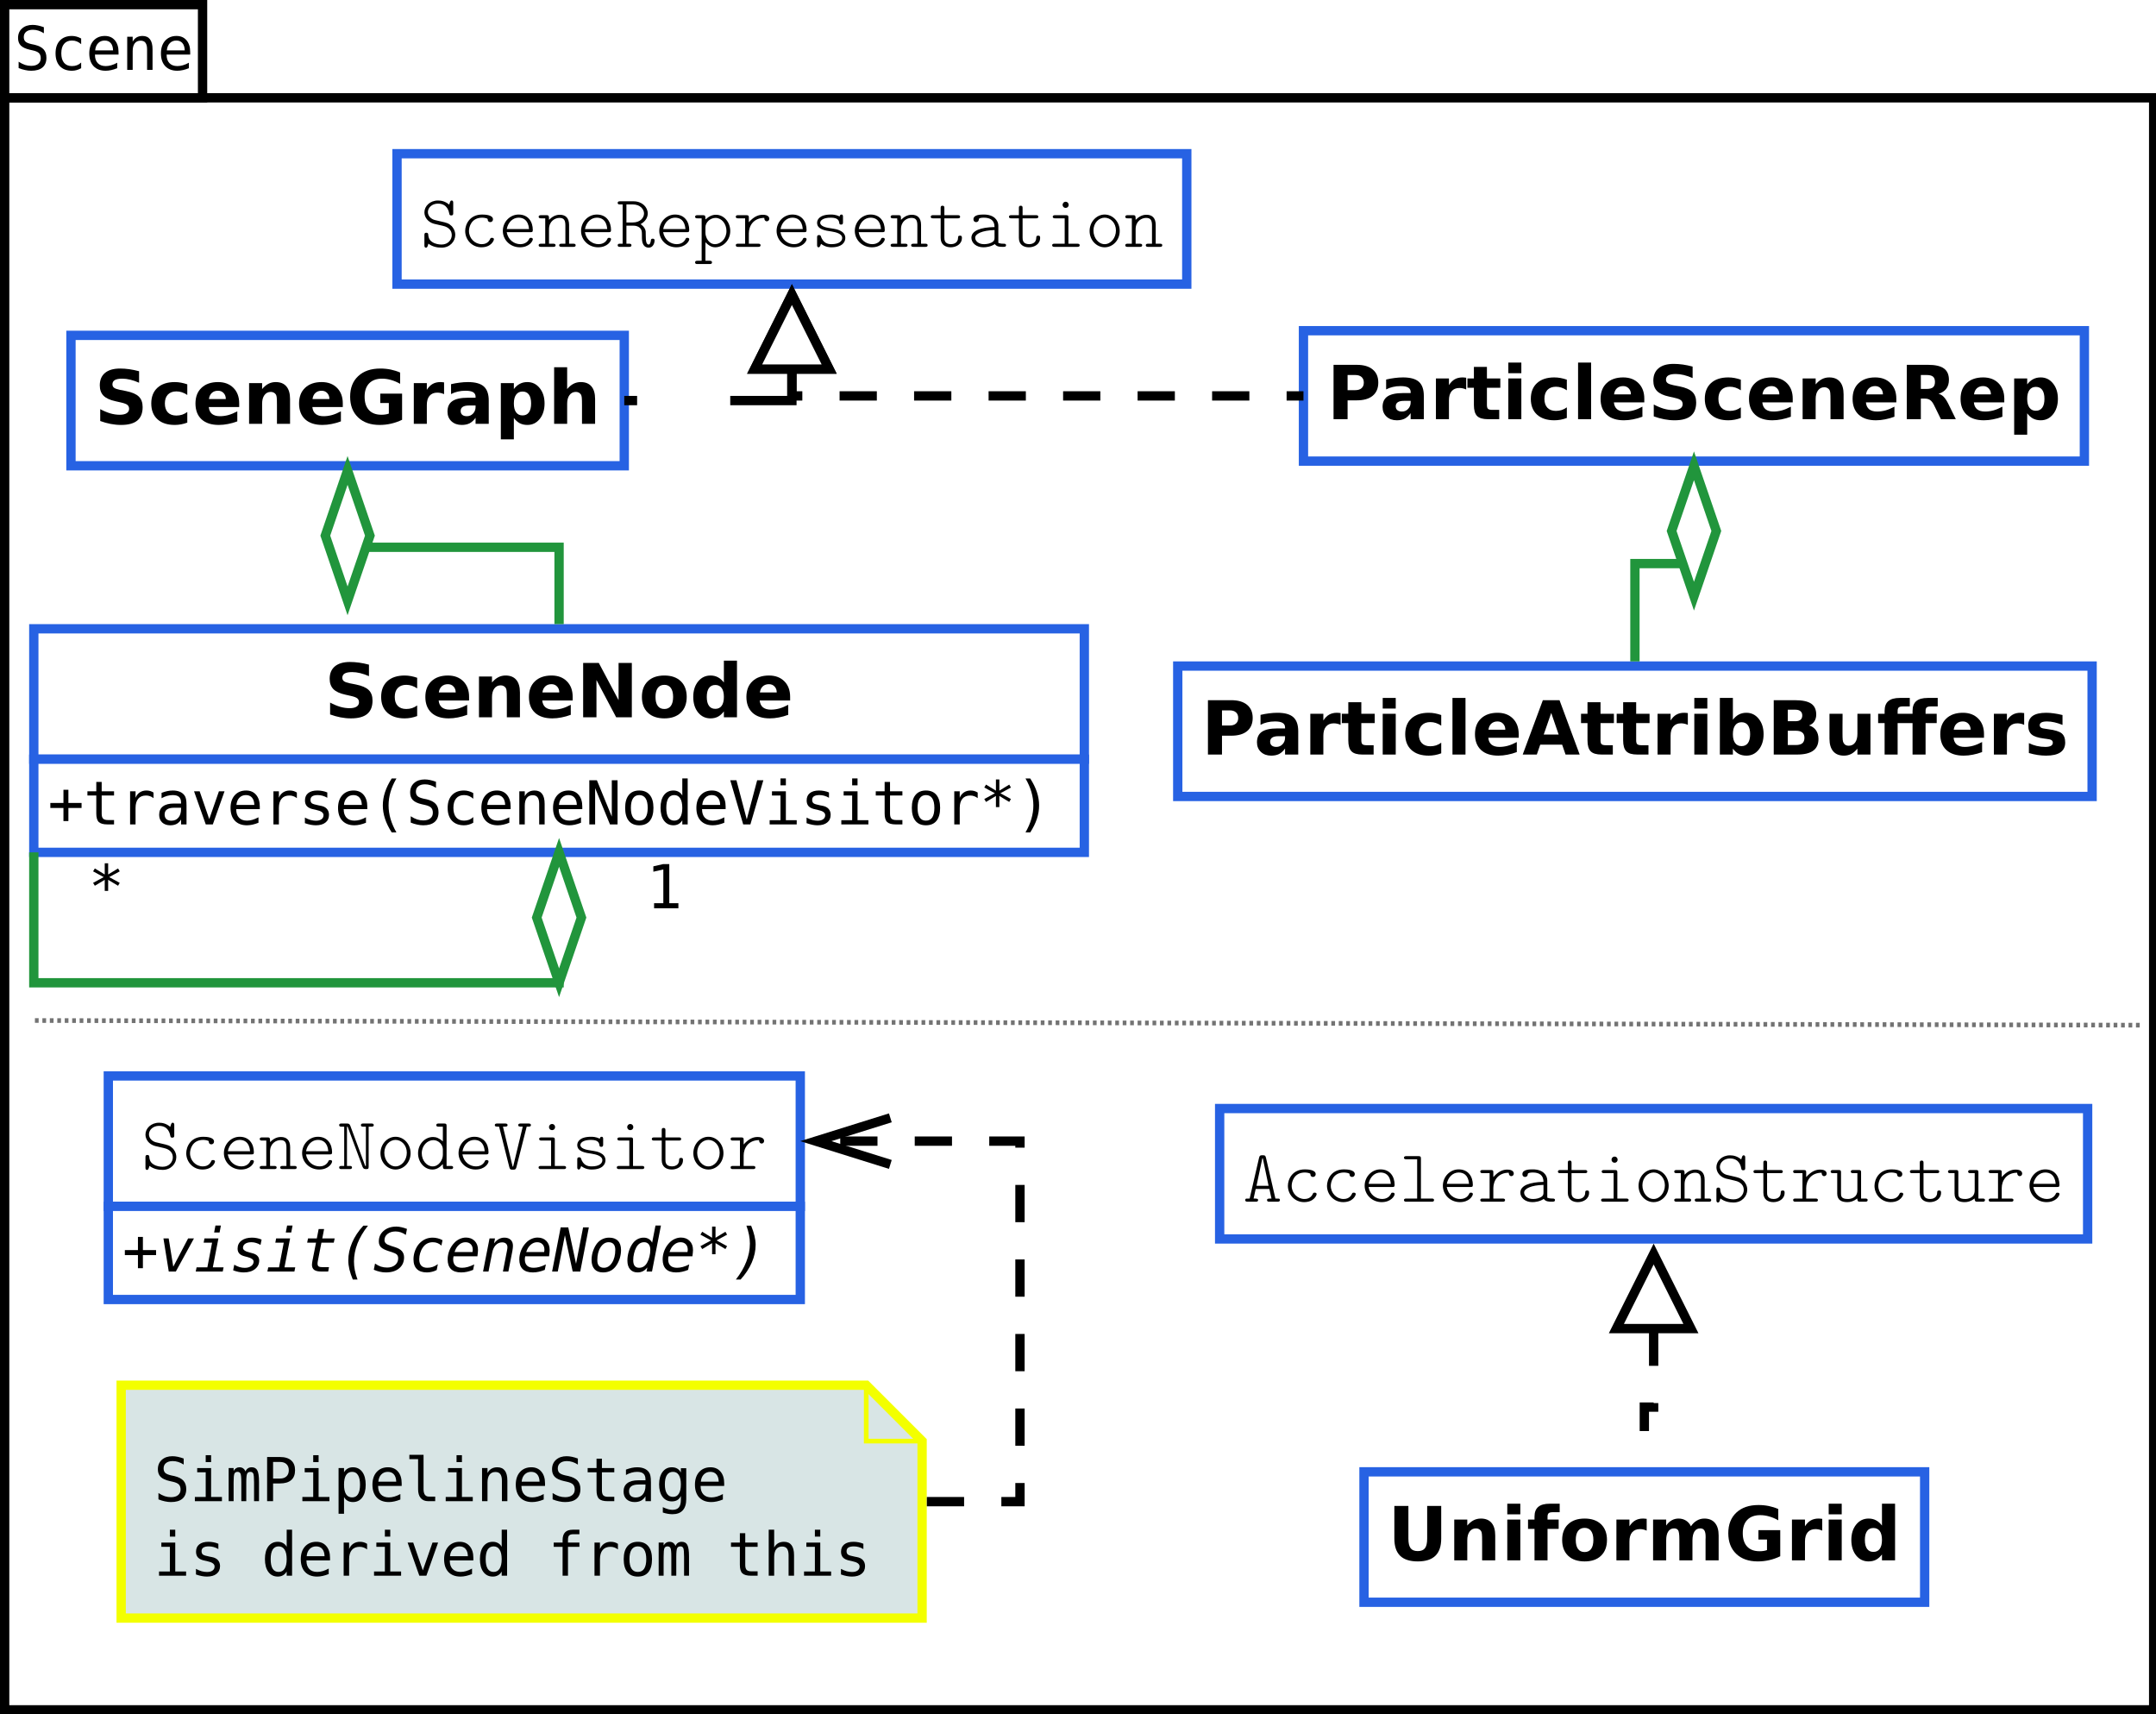 <?xml version="1.0" encoding="UTF-8"?>
<svg xmlns="http://www.w3.org/2000/svg" xmlns:xlink="http://www.w3.org/1999/xlink" width="463pt" height="368pt" viewBox="0 0 463 368" version="1.1">
<defs>
<g>
<symbol overflow="visible" id="glyph0-0">
<path style="stroke:none;" d="M 6.422 -9.156 L 6.422 -7.859 C 6.035 -8.109 5.645 -8.297 5.25 -8.422 C 4.863 -8.547 4.469 -8.609 4.062 -8.609 C 3.457 -8.609 2.977 -8.469 2.625 -8.188 C 2.281 -7.906 2.109 -7.523 2.109 -7.047 C 2.109 -6.629 2.223 -6.305 2.453 -6.078 C 2.68 -5.859 3.113 -5.676 3.75 -5.531 L 4.422 -5.391 C 5.305 -5.18 5.953 -4.852 6.359 -4.406 C 6.766 -3.957 6.969 -3.352 6.969 -2.594 C 6.969 -1.688 6.688 -0.992 6.125 -0.516 C 5.57 -0.047 4.758 0.188 3.688 0.188 C 3.25 0.188 2.805 0.133 2.359 0.031 C 1.91 -0.062 1.457 -0.203 1 -0.391 L 1 -1.75 C 1.488 -1.438 1.945 -1.207 2.375 -1.062 C 2.812 -0.926 3.25 -0.859 3.688 -0.859 C 4.344 -0.859 4.848 -1.004 5.203 -1.297 C 5.566 -1.586 5.75 -1.988 5.75 -2.5 C 5.75 -2.977 5.625 -3.344 5.375 -3.594 C 5.125 -3.844 4.691 -4.035 4.078 -4.172 L 3.391 -4.328 C 2.516 -4.523 1.875 -4.82 1.469 -5.219 C 1.07 -5.625 0.875 -6.164 0.875 -6.844 C 0.875 -7.695 1.16 -8.379 1.734 -8.891 C 2.305 -9.398 3.062 -9.656 4 -9.656 C 4.363 -9.656 4.742 -9.613 5.141 -9.531 C 5.547 -9.445 5.973 -9.32 6.422 -9.156 Z M 6.422 -9.156 "/>
</symbol>
<symbol overflow="visible" id="glyph0-1">
<path style="stroke:none;" d="M 6.734 -0.359 C 6.422 -0.18 6.098 -0.047 5.766 0.047 C 5.43 0.141 5.094 0.188 4.75 0.188 C 3.645 0.188 2.781 -0.141 2.156 -0.797 C 1.539 -1.461 1.234 -2.379 1.234 -3.547 C 1.234 -4.711 1.539 -5.625 2.156 -6.281 C 2.781 -6.945 3.645 -7.281 4.75 -7.281 C 5.094 -7.281 5.426 -7.234 5.75 -7.141 C 6.07 -7.055 6.398 -6.922 6.734 -6.734 L 6.734 -5.516 C 6.422 -5.785 6.109 -5.984 5.797 -6.109 C 5.492 -6.234 5.145 -6.297 4.75 -6.297 C 4.02 -6.297 3.457 -6.055 3.062 -5.578 C 2.664 -5.109 2.469 -4.43 2.469 -3.547 C 2.469 -2.672 2.664 -1.992 3.062 -1.516 C 3.457 -1.047 4.02 -0.812 4.75 -0.812 C 5.156 -0.812 5.52 -0.875 5.844 -1 C 6.164 -1.125 6.461 -1.316 6.734 -1.578 Z M 6.734 -0.359 "/>
</symbol>
<symbol overflow="visible" id="glyph0-2">
<path style="stroke:none;" d="M 7.062 -3.844 L 7.062 -3.281 L 2 -3.281 L 2 -3.234 C 2 -2.461 2.203 -1.863 2.609 -1.438 C 3.016 -1.02 3.582 -0.812 4.312 -0.812 C 4.688 -0.812 5.078 -0.867 5.484 -0.984 C 5.891 -1.098 6.32 -1.281 6.781 -1.531 L 6.781 -0.359 C 6.344 -0.18 5.914 -0.047 5.5 0.047 C 5.082 0.141 4.68 0.188 4.297 0.188 C 3.191 0.188 2.328 -0.141 1.703 -0.797 C 1.086 -1.461 0.781 -2.379 0.781 -3.547 C 0.781 -4.68 1.082 -5.586 1.688 -6.266 C 2.301 -6.941 3.113 -7.281 4.125 -7.281 C 5.031 -7.281 5.742 -6.973 6.266 -6.359 C 6.797 -5.742 7.062 -4.906 7.062 -3.844 Z M 5.891 -4.188 C 5.867 -4.875 5.703 -5.395 5.391 -5.75 C 5.086 -6.113 4.648 -6.297 4.078 -6.297 C 3.516 -6.297 3.051 -6.109 2.688 -5.734 C 2.32 -5.359 2.109 -4.844 2.047 -4.188 Z M 5.891 -4.188 "/>
</symbol>
<symbol overflow="visible" id="glyph0-3">
<path style="stroke:none;" d="M 6.672 -4.406 L 6.672 0 L 5.5 0 L 5.5 -4.406 C 5.5 -5.039 5.383 -5.508 5.156 -5.812 C 4.938 -6.113 4.586 -6.266 4.109 -6.266 C 3.555 -6.266 3.133 -6.07 2.844 -5.688 C 2.551 -5.301 2.406 -4.742 2.406 -4.016 L 2.406 0 L 1.234 0 L 1.234 -7.109 L 2.406 -7.109 L 2.406 -6.047 C 2.613 -6.453 2.895 -6.758 3.25 -6.969 C 3.602 -7.176 4.023 -7.281 4.516 -7.281 C 5.234 -7.281 5.77 -7.039 6.125 -6.562 C 6.488 -6.094 6.672 -5.375 6.672 -4.406 Z M 6.672 -4.406 "/>
</symbol>
<symbol overflow="visible" id="glyph0-4">
<path style="stroke:none;" d="M 4.438 -7.438 L 4.438 -4.609 L 7.266 -4.609 L 7.266 -3.531 L 4.438 -3.531 L 4.438 -0.719 L 3.375 -0.719 L 3.375 -3.531 L 0.562 -3.531 L 0.562 -4.609 L 3.375 -4.609 L 3.375 -7.438 Z M 4.438 -7.438 "/>
</symbol>
<symbol overflow="visible" id="glyph0-5">
<path style="stroke:none;" d="M 3.891 -9.125 L 3.891 -7.109 L 6.547 -7.109 L 6.547 -6.203 L 3.891 -6.203 L 3.891 -2.344 C 3.891 -1.82 3.988 -1.457 4.188 -1.25 C 4.395 -1.039 4.742 -0.938 5.234 -0.938 L 6.547 -0.938 L 6.547 0 L 5.125 0 C 4.25 0 3.629 -0.172 3.266 -0.516 C 2.91 -0.867 2.734 -1.477 2.734 -2.344 L 2.734 -6.203 L 0.828 -6.203 L 0.828 -7.109 L 2.734 -7.109 L 2.734 -9.125 Z M 3.891 -9.125 "/>
</symbol>
<symbol overflow="visible" id="glyph0-6">
<path style="stroke:none;" d="M 7.328 -5.641 C 7.078 -5.836 6.82 -5.977 6.562 -6.062 C 6.312 -6.156 6.031 -6.203 5.719 -6.203 C 4.988 -6.203 4.43 -5.973 4.047 -5.516 C 3.66 -5.055 3.469 -4.395 3.469 -3.531 L 3.469 0 L 2.297 0 L 2.297 -7.109 L 3.469 -7.109 L 3.469 -5.719 C 3.664 -6.219 3.969 -6.602 4.375 -6.875 C 4.781 -7.145 5.258 -7.281 5.812 -7.281 C 6.094 -7.281 6.359 -7.242 6.609 -7.172 C 6.859 -7.098 7.098 -6.988 7.328 -6.844 Z M 7.328 -5.641 "/>
</symbol>
<symbol overflow="visible" id="glyph0-7">
<path style="stroke:none;" d="M 4.453 -3.578 L 4.062 -3.578 C 3.383 -3.578 2.875 -3.457 2.531 -3.219 C 2.188 -2.977 2.016 -2.617 2.016 -2.141 C 2.016 -1.711 2.141 -1.379 2.391 -1.141 C 2.648 -0.91 3.008 -0.797 3.469 -0.797 C 4.113 -0.797 4.617 -1.02 4.984 -1.469 C 5.359 -1.914 5.547 -2.531 5.547 -3.312 L 5.547 -3.578 Z M 6.719 -4.062 L 6.719 0 L 5.547 0 L 5.547 -1.047 C 5.297 -0.629 4.977 -0.316 4.594 -0.109 C 4.219 0.086 3.758 0.188 3.219 0.188 C 2.5 0.188 1.922 -0.016 1.484 -0.422 C 1.055 -0.836 0.844 -1.383 0.844 -2.062 C 0.844 -2.852 1.109 -3.453 1.641 -3.859 C 2.172 -4.273 2.953 -4.484 3.984 -4.484 L 5.547 -4.484 L 5.547 -4.672 C 5.547 -5.234 5.398 -5.645 5.109 -5.906 C 4.828 -6.164 4.379 -6.297 3.766 -6.297 C 3.359 -6.297 2.953 -6.238 2.547 -6.125 C 2.141 -6.008 1.742 -5.844 1.359 -5.625 L 1.359 -6.781 C 1.797 -6.945 2.211 -7.07 2.609 -7.156 C 3.004 -7.238 3.391 -7.281 3.766 -7.281 C 4.348 -7.281 4.848 -7.191 5.266 -7.016 C 5.68 -6.848 6.02 -6.586 6.281 -6.234 C 6.438 -6.023 6.547 -5.766 6.609 -5.453 C 6.68 -5.141 6.719 -4.676 6.719 -4.062 Z M 6.719 -4.062 "/>
</symbol>
<symbol overflow="visible" id="glyph0-8">
<path style="stroke:none;" d="M 0.641 -7.109 L 1.844 -7.109 L 3.906 -1.141 L 5.984 -7.109 L 7.188 -7.109 L 4.672 0 L 3.156 0 Z M 0.641 -7.109 "/>
</symbol>
<symbol overflow="visible" id="glyph0-9">
<path style="stroke:none;" d="M 6.172 -6.859 L 6.172 -5.719 C 5.836 -5.914 5.5 -6.062 5.156 -6.156 C 4.82 -6.25 4.477 -6.297 4.125 -6.297 C 3.602 -6.297 3.211 -6.211 2.953 -6.047 C 2.691 -5.879 2.562 -5.617 2.562 -5.266 C 2.562 -4.941 2.656 -4.703 2.844 -4.547 C 3.039 -4.391 3.523 -4.238 4.297 -4.094 L 4.781 -4 C 5.352 -3.895 5.785 -3.676 6.078 -3.344 C 6.379 -3.008 6.531 -2.582 6.531 -2.062 C 6.531 -1.352 6.281 -0.801 5.781 -0.406 C 5.289 -0.008 4.598 0.188 3.703 0.188 C 3.359 0.188 2.992 0.148 2.609 0.078 C 2.223 0.004 1.805 -0.109 1.359 -0.266 L 1.359 -1.469 C 1.785 -1.238 2.195 -1.066 2.594 -0.953 C 3 -0.848 3.379 -0.797 3.734 -0.797 C 4.242 -0.797 4.641 -0.898 4.922 -1.109 C 5.211 -1.316 5.359 -1.609 5.359 -1.984 C 5.359 -2.523 4.836 -2.898 3.797 -3.109 L 3.75 -3.125 L 3.312 -3.219 C 2.633 -3.344 2.141 -3.562 1.828 -3.875 C 1.523 -4.188 1.375 -4.609 1.375 -5.141 C 1.375 -5.828 1.602 -6.352 2.062 -6.719 C 2.531 -7.094 3.191 -7.281 4.047 -7.281 C 4.422 -7.281 4.785 -7.242 5.141 -7.172 C 5.492 -7.109 5.836 -7.004 6.172 -6.859 Z M 6.172 -6.859 "/>
</symbol>
<symbol overflow="visible" id="glyph0-10">
<path style="stroke:none;" d="M 5.625 -9.859 C 5.062 -8.898 4.641 -7.941 4.359 -6.984 C 4.078 -6.023 3.938 -5.055 3.938 -4.078 C 3.938 -3.109 4.078 -2.145 4.359 -1.188 C 4.641 -0.227 5.062 0.738 5.625 1.719 L 4.609 1.719 C 3.961 0.707 3.484 -0.27 3.172 -1.219 C 2.859 -2.176 2.703 -3.129 2.703 -4.078 C 2.703 -5.023 2.859 -5.973 3.172 -6.922 C 3.484 -7.879 3.961 -8.859 4.609 -9.859 Z M 5.625 -9.859 "/>
</symbol>
<symbol overflow="visible" id="glyph0-11">
<path style="stroke:none;" d="M 0.875 -9.484 L 2.5 -9.484 L 5.703 -1.672 L 5.703 -9.484 L 6.938 -9.484 L 6.938 0 L 5.312 0 L 2.125 -7.797 L 2.125 0 L 0.875 0 Z M 0.875 -9.484 "/>
</symbol>
<symbol overflow="visible" id="glyph0-12">
<path style="stroke:none;" d="M 3.906 -6.297 C 3.312 -6.297 2.863 -6.062 2.562 -5.594 C 2.258 -5.133 2.109 -4.453 2.109 -3.547 C 2.109 -2.648 2.258 -1.969 2.562 -1.5 C 2.863 -1.039 3.312 -0.812 3.906 -0.812 C 4.508 -0.812 4.961 -1.039 5.266 -1.5 C 5.566 -1.969 5.719 -2.648 5.719 -3.547 C 5.719 -4.453 5.566 -5.133 5.266 -5.594 C 4.961 -6.062 4.508 -6.297 3.906 -6.297 Z M 3.906 -7.281 C 4.895 -7.281 5.648 -6.957 6.172 -6.312 C 6.691 -5.676 6.953 -4.754 6.953 -3.547 C 6.953 -2.336 6.691 -1.41 6.172 -0.766 C 5.648 -0.129 4.895 0.188 3.906 0.188 C 2.926 0.188 2.176 -0.129 1.656 -0.766 C 1.133 -1.41 0.875 -2.336 0.875 -3.547 C 0.875 -4.754 1.133 -5.676 1.656 -6.312 C 2.176 -6.957 2.926 -7.281 3.906 -7.281 Z M 3.906 -7.281 "/>
</symbol>
<symbol overflow="visible" id="glyph0-13">
<path style="stroke:none;" d="M 5.453 -6.203 L 5.453 -9.875 L 6.609 -9.875 L 6.609 0 L 5.453 0 L 5.453 -0.891 C 5.254 -0.547 4.992 -0.281 4.672 -0.094 C 4.348 0.094 3.973 0.188 3.547 0.188 C 2.691 0.188 2.016 -0.145 1.516 -0.812 C 1.023 -1.477 0.781 -2.398 0.781 -3.578 C 0.781 -4.734 1.023 -5.641 1.516 -6.297 C 2.016 -6.953 2.691 -7.281 3.547 -7.281 C 3.973 -7.281 4.348 -7.188 4.672 -7 C 5.004 -6.82 5.266 -6.555 5.453 -6.203 Z M 2.016 -3.547 C 2.016 -2.641 2.156 -1.957 2.438 -1.5 C 2.727 -1.039 3.156 -0.812 3.719 -0.812 C 4.281 -0.812 4.707 -1.039 5 -1.5 C 5.301 -1.969 5.453 -2.648 5.453 -3.547 C 5.453 -4.453 5.301 -5.133 5 -5.594 C 4.707 -6.062 4.281 -6.297 3.719 -6.297 C 3.156 -6.297 2.727 -6.062 2.438 -5.594 C 2.156 -5.133 2.016 -4.453 2.016 -3.547 Z M 2.016 -3.547 "/>
</symbol>
<symbol overflow="visible" id="glyph0-14">
<path style="stroke:none;" d="M 3.906 -1.078 L 6.141 -9.484 L 7.469 -9.484 L 4.688 0 L 3.141 0 L 0.359 -9.484 L 1.688 -9.484 Z M 3.906 -1.078 "/>
</symbol>
<symbol overflow="visible" id="glyph0-15">
<path style="stroke:none;" d="M 1.625 -7.109 L 4.609 -7.109 L 4.609 -0.906 L 6.938 -0.906 L 6.938 0 L 1.125 0 L 1.125 -0.906 L 3.453 -0.906 L 3.453 -6.203 L 1.625 -6.203 Z M 3.453 -9.875 L 4.609 -9.875 L 4.609 -8.391 L 3.453 -8.391 Z M 3.453 -9.875 "/>
</symbol>
<symbol overflow="visible" id="glyph0-16">
<path style="stroke:none;" d="M 6.766 -7.922 L 4.5 -6.688 L 6.766 -5.453 L 6.406 -4.828 L 4.281 -6.109 L 4.281 -3.719 L 3.547 -3.719 L 3.547 -6.109 L 1.422 -4.828 L 1.047 -5.453 L 3.328 -6.688 L 1.047 -7.922 L 1.422 -8.547 L 3.547 -7.25 L 3.547 -9.656 L 4.281 -9.656 L 4.281 -7.25 L 6.406 -8.547 Z M 6.766 -7.922 "/>
</symbol>
<symbol overflow="visible" id="glyph0-17">
<path style="stroke:none;" d="M 2.203 -9.859 L 3.219 -9.859 C 3.863 -8.859 4.344 -7.879 4.656 -6.922 C 4.969 -5.973 5.125 -5.023 5.125 -4.078 C 5.125 -3.129 4.969 -2.176 4.656 -1.219 C 4.344 -0.258 3.863 0.719 3.219 1.719 L 2.203 1.719 C 2.766 0.727 3.188 -0.242 3.469 -1.203 C 3.75 -2.16 3.891 -3.117 3.891 -4.078 C 3.891 -5.047 3.75 -6.008 3.469 -6.969 C 3.188 -7.926 2.766 -8.891 2.203 -9.859 Z M 2.203 -9.859 "/>
</symbol>
<symbol overflow="visible" id="glyph0-18">
<path style="stroke:none;" d="M 4.297 -6.391 C 4.43 -6.691 4.609 -6.914 4.828 -7.062 C 5.055 -7.207 5.328 -7.281 5.641 -7.281 C 6.211 -7.281 6.613 -7.055 6.844 -6.609 C 7.082 -6.172 7.203 -5.344 7.203 -4.125 L 7.203 0 L 6.141 0 L 6.141 -4.062 C 6.141 -5.07 6.082 -5.695 5.969 -5.938 C 5.852 -6.176 5.648 -6.297 5.359 -6.297 C 5.016 -6.297 4.781 -6.164 4.656 -5.906 C 4.531 -5.645 4.469 -5.031 4.469 -4.062 L 4.469 0 L 3.406 0 L 3.406 -4.062 C 3.406 -5.082 3.344 -5.707 3.219 -5.938 C 3.102 -6.176 2.891 -6.297 2.578 -6.297 C 2.266 -6.297 2.047 -6.164 1.922 -5.906 C 1.805 -5.645 1.75 -5.031 1.75 -4.062 L 1.75 0 L 0.688 0 L 0.688 -7.109 L 1.75 -7.109 L 1.75 -6.5 C 1.895 -6.75 2.07 -6.941 2.281 -7.078 C 2.488 -7.211 2.723 -7.281 2.984 -7.281 C 3.305 -7.281 3.57 -7.207 3.781 -7.062 C 4 -6.914 4.172 -6.691 4.297 -6.391 Z M 4.297 -6.391 "/>
</symbol>
<symbol overflow="visible" id="glyph0-19">
<path style="stroke:none;" d="M 2.531 -8.422 L 2.531 -4.859 L 4.016 -4.859 C 4.609 -4.859 5.07 -5.016 5.406 -5.328 C 5.738 -5.641 5.906 -6.078 5.906 -6.641 C 5.906 -7.203 5.738 -7.641 5.406 -7.953 C 5.07 -8.266 4.609 -8.422 4.016 -8.422 Z M 1.25 -9.484 L 4.016 -9.484 C 5.078 -9.484 5.879 -9.238 6.422 -8.75 C 6.973 -8.27 7.25 -7.566 7.25 -6.641 C 7.25 -5.711 6.973 -5.008 6.422 -4.531 C 5.879 -4.051 5.078 -3.812 4.016 -3.812 L 2.531 -3.812 L 2.531 0 L 1.25 0 Z M 1.25 -9.484 "/>
</symbol>
<symbol overflow="visible" id="glyph0-20">
<path style="stroke:none;" d="M 2.375 -0.891 L 2.375 2.703 L 1.203 2.703 L 1.203 -7.109 L 2.375 -7.109 L 2.375 -6.203 C 2.57 -6.555 2.832 -6.82 3.156 -7 C 3.477 -7.188 3.852 -7.281 4.281 -7.281 C 5.133 -7.281 5.805 -6.945 6.297 -6.281 C 6.785 -5.613 7.031 -4.691 7.031 -3.516 C 7.031 -2.367 6.785 -1.461 6.297 -0.797 C 5.805 -0.141 5.133 0.188 4.281 0.188 C 3.844 0.188 3.461 0.094 3.141 -0.094 C 2.816 -0.281 2.562 -0.547 2.375 -0.891 Z M 5.812 -3.547 C 5.812 -4.453 5.664 -5.133 5.375 -5.594 C 5.094 -6.062 4.672 -6.297 4.109 -6.297 C 3.535 -6.297 3.102 -6.062 2.812 -5.594 C 2.52 -5.133 2.375 -4.453 2.375 -3.547 C 2.375 -2.648 2.52 -1.969 2.812 -1.5 C 3.102 -1.039 3.535 -0.812 4.109 -0.812 C 4.672 -0.812 5.094 -1.039 5.375 -1.5 C 5.664 -1.957 5.812 -2.641 5.812 -3.547 Z M 5.812 -3.547 "/>
</symbol>
<symbol overflow="visible" id="glyph0-21">
<path style="stroke:none;" d="M 4.062 -2.578 C 4.062 -2.055 4.156 -1.66 4.344 -1.391 C 4.539 -1.117 4.828 -0.984 5.203 -0.984 L 6.562 -0.984 L 6.562 0 L 5.078 0 C 4.379 0 3.836 -0.223 3.453 -0.672 C 3.078 -1.117 2.891 -1.754 2.891 -2.578 L 2.891 -9.031 L 1.016 -9.031 L 1.016 -9.953 L 4.062 -9.953 Z M 4.062 -2.578 "/>
</symbol>
<symbol overflow="visible" id="glyph0-22">
<path style="stroke:none;" d="M 5.453 -3.609 C 5.453 -4.484 5.305 -5.148 5.016 -5.609 C 4.734 -6.066 4.316 -6.297 3.766 -6.297 C 3.191 -6.297 2.754 -6.066 2.453 -5.609 C 2.16 -5.148 2.016 -4.484 2.016 -3.609 C 2.016 -2.734 2.164 -2.066 2.469 -1.609 C 2.77 -1.148 3.207 -0.922 3.781 -0.922 C 4.32 -0.922 4.734 -1.148 5.016 -1.609 C 5.305 -2.066 5.453 -2.734 5.453 -3.609 Z M 6.609 -0.453 C 6.609 0.609 6.359 1.414 5.859 1.969 C 5.359 2.52 4.617 2.797 3.641 2.797 C 3.316 2.797 2.977 2.766 2.625 2.703 C 2.27 2.641 1.922 2.551 1.578 2.438 L 1.578 1.281 C 1.992 1.477 2.367 1.625 2.703 1.719 C 3.047 1.812 3.359 1.859 3.641 1.859 C 4.266 1.859 4.723 1.688 5.016 1.344 C 5.305 1 5.453 0.457 5.453 -0.281 L 5.453 -1.125 C 5.266 -0.727 5.008 -0.43 4.688 -0.234 C 4.363 -0.047 3.973 0.047 3.516 0.047 C 2.68 0.047 2.016 -0.281 1.516 -0.938 C 1.023 -1.602 0.781 -2.492 0.781 -3.609 C 0.781 -4.723 1.023 -5.613 1.516 -6.281 C 2.016 -6.945 2.68 -7.281 3.516 -7.281 C 3.973 -7.281 4.359 -7.188 4.672 -7 C 4.984 -6.82 5.242 -6.539 5.453 -6.156 L 5.453 -7.078 L 6.609 -7.078 Z M 6.609 -0.453 "/>
</symbol>
<symbol overflow="visible" id="glyph0-23">
<path style="stroke:none;" d=""/>
</symbol>
<symbol overflow="visible" id="glyph0-24">
<path style="stroke:none;" d="M 6.75 -9.875 L 6.75 -8.906 L 5.422 -8.906 C 5.004 -8.906 4.711 -8.816 4.547 -8.641 C 4.379 -8.473 4.297 -8.172 4.297 -7.734 L 4.297 -7.109 L 6.75 -7.109 L 6.75 -6.203 L 4.297 -6.203 L 4.297 0 L 3.141 0 L 3.141 -6.203 L 1.234 -6.203 L 1.234 -7.109 L 3.141 -7.109 L 3.141 -7.609 C 3.141 -8.379 3.316 -8.945 3.672 -9.312 C 4.023 -9.688 4.582 -9.875 5.344 -9.875 Z M 6.75 -9.875 "/>
</symbol>
<symbol overflow="visible" id="glyph0-25">
<path style="stroke:none;" d="M 6.672 -4.406 L 6.672 0 L 5.5 0 L 5.5 -4.406 C 5.5 -5.039 5.383 -5.508 5.156 -5.812 C 4.938 -6.113 4.586 -6.266 4.109 -6.266 C 3.555 -6.266 3.133 -6.07 2.844 -5.688 C 2.551 -5.301 2.406 -4.742 2.406 -4.016 L 2.406 0 L 1.234 0 L 1.234 -9.875 L 2.406 -9.875 L 2.406 -6.047 C 2.613 -6.453 2.895 -6.758 3.25 -6.969 C 3.602 -7.176 4.023 -7.281 4.516 -7.281 C 5.234 -7.281 5.77 -7.039 6.125 -6.562 C 6.488 -6.094 6.672 -5.375 6.672 -4.406 Z M 6.672 -4.406 "/>
</symbol>
<symbol overflow="visible" id="glyph0-26">
<path style="stroke:none;" d="M 1.719 -1.078 L 3.703 -1.078 L 3.703 -8.328 L 1.562 -7.844 L 1.562 -9 L 3.688 -9.484 L 4.984 -9.484 L 4.984 -1.078 L 6.938 -1.078 L 6.938 0 L 1.719 0 Z M 1.719 -1.078 "/>
</symbol>
<symbol overflow="visible" id="glyph1-0">
<path style="stroke:none;" d="M 7.5 -2.578 C 7.5 -3.562 6.938 -4.219 6.75 -4.438 C 6.094 -5.078 5.656 -5.172 4.422 -5.453 L 3.078 -5.766 C 2.297 -5.984 1.625 -6.625 1.625 -7.469 C 1.625 -8.406 2.5 -9.281 3.781 -9.281 C 5.812 -9.281 6.125 -7.625 6.25 -6.984 C 6.297 -6.797 6.438 -6.75 6.641 -6.75 C 7.062 -6.75 7.062 -7.031 7.062 -7.266 L 7.062 -9.438 C 7.062 -9.625 7.062 -9.953 6.719 -9.953 C 6.453 -9.953 6.391 -9.703 6.203 -9.062 C 5.359 -9.781 4.516 -9.953 3.797 -9.953 C 2.062 -9.953 0.875 -8.734 0.875 -7.406 C 0.875 -6.375 1.594 -5.344 2.891 -4.969 L 4.781 -4.531 C 5.297 -4.422 6.75 -4.047 6.75 -2.5 C 6.75 -1.562 5.984 -0.5 4.578 -0.5 C 4.078 -0.5 3.234 -0.578 2.547 -1.047 C 1.797 -1.516 1.719 -2.266 1.703 -2.609 C 1.688 -2.797 1.656 -3.031 1.297 -3.031 C 0.875 -3.031 0.875 -2.75 0.875 -2.516 L 0.875 -0.344 C 0.875 -0.141 0.875 0.172 1.219 0.172 C 1.484 0.172 1.547 -0.031 1.734 -0.688 C 2.562 -0.062 3.531 0.172 4.562 0.172 C 6.375 0.172 7.5 -1.188 7.5 -2.578 Z M 7.5 -2.578 "/>
</symbol>
<symbol overflow="visible" id="glyph1-1">
<path style="stroke:none;" d="M 7.406 -1.625 C 7.406 -1.938 7.062 -1.938 6.984 -1.938 C 6.828 -1.938 6.734 -1.922 6.656 -1.812 C 6.484 -1.438 6.094 -0.578 4.797 -0.578 C 3.312 -0.578 2.047 -1.812 2.047 -3.406 C 2.047 -4.25 2.531 -6.266 4.891 -6.266 C 5.312 -6.266 6.062 -6.125 6.062 -5.953 C 6.062 -5.5 6.297 -5.312 6.625 -5.312 C 6.922 -5.312 7.203 -5.531 7.203 -5.906 C 7.203 -6.844 5.578 -6.938 4.891 -6.938 C 2.172 -6.938 1.234 -4.797 1.234 -3.406 C 1.234 -1.516 2.719 0.094 4.703 0.094 C 6.844 0.094 7.406 -1.375 7.406 -1.625 Z M 7.406 -1.625 "/>
</symbol>
<symbol overflow="visible" id="glyph1-2">
<path style="stroke:none;" d="M 7.359 -1.625 C 7.359 -1.938 7.031 -1.938 6.953 -1.938 C 6.766 -1.938 6.672 -1.922 6.609 -1.766 C 6.156 -0.75 5.203 -0.578 4.688 -0.578 C 3.375 -0.578 2.062 -1.453 1.75 -3.156 L 6.859 -3.156 C 7.141 -3.156 7.359 -3.156 7.359 -3.594 C 7.359 -5.391 6.375 -6.938 4.312 -6.938 C 2.453 -6.938 0.922 -5.359 0.922 -3.422 C 0.922 -1.484 2.531 0.094 4.578 0.094 C 6.609 0.094 7.359 -1.25 7.359 -1.625 Z M 6.547 -3.828 L 1.766 -3.828 C 2.047 -5.312 3.094 -6.266 4.312 -6.266 C 5.25 -6.266 6.375 -5.844 6.547 -3.828 Z M 6.547 -3.828 "/>
</symbol>
<symbol overflow="visible" id="glyph1-3">
<path style="stroke:none;" d="M 8.156 -0.344 C 8.156 -0.672 7.844 -0.672 7.641 -0.672 L 6.75 -0.672 L 6.75 -4.688 C 6.75 -6.219 5.984 -6.891 4.766 -6.891 C 3.734 -6.891 3.031 -6.375 2.438 -5.797 C 2.438 -6.594 2.438 -6.797 1.938 -6.797 L 0.734 -6.797 C 0.547 -6.797 0.219 -6.797 0.219 -6.453 C 0.219 -6.125 0.547 -6.125 0.719 -6.125 L 1.625 -6.125 L 1.625 -0.672 L 0.734 -0.672 C 0.547 -0.672 0.219 -0.672 0.219 -0.344 C 0.219 0 0.547 0 0.719 0 L 3.344 0 C 3.516 0 3.844 0 3.844 -0.344 C 3.844 -0.672 3.516 -0.672 3.328 -0.672 L 2.438 -0.672 L 2.438 -3.781 C 2.438 -5.547 3.766 -6.219 4.672 -6.219 C 5.656 -6.219 5.953 -5.719 5.953 -4.594 L 5.953 -0.672 L 5.141 -0.672 C 4.938 -0.672 4.625 -0.672 4.625 -0.344 C 4.625 0 4.953 0 5.141 0 L 7.656 0 C 7.844 0 8.156 0 8.156 -0.344 Z M 8.156 -0.344 "/>
</symbol>
<symbol overflow="visible" id="glyph1-4">
<path style="stroke:none;" d="M 8.312 -1.375 C 8.312 -1.75 8.047 -1.75 7.922 -1.75 C 7.797 -1.75 7.531 -1.75 7.516 -1.406 C 7.516 -1.234 7.391 -0.5 7.047 -0.5 C 6.516 -0.5 6.422 -1.312 6.422 -2.297 C 6.422 -3.297 6.422 -3.438 6.266 -3.797 C 6.078 -4.234 5.734 -4.562 5.312 -4.875 C 6.562 -5.578 6.844 -6.531 6.844 -7.172 C 6.844 -8.516 5.641 -9.781 3.812 -9.781 L 0.875 -9.781 C 0.688 -9.781 0.391 -9.781 0.391 -9.422 C 0.391 -9.109 0.703 -9.109 0.875 -9.109 L 1.453 -9.109 L 1.453 -0.672 L 0.875 -0.672 C 0.688 -0.672 0.391 -0.672 0.391 -0.344 C 0.391 0 0.703 0 0.875 0 L 2.844 0 C 3.031 0 3.344 0 3.344 -0.344 C 3.344 -0.672 3.047 -0.672 2.844 -0.672 L 2.266 -0.672 L 2.266 -4.547 L 3.734 -4.547 C 4.062 -4.547 4.609 -4.547 5.188 -4.047 C 5.578 -3.656 5.594 -3.266 5.594 -2.516 C 5.594 -1.484 5.594 -0.984 5.922 -0.438 C 6.172 -0.031 6.578 0.172 7.062 0.172 C 7.984 0.172 8.312 -0.812 8.312 -1.375 Z M 6.047 -7.172 C 6.047 -6.281 5.266 -5.234 3.625 -5.234 L 2.266 -5.234 L 2.266 -9.109 L 3.625 -9.109 C 5.281 -9.109 6.047 -8.016 6.047 -7.172 Z M 6.047 -7.172 "/>
</symbol>
<symbol overflow="visible" id="glyph1-5">
<path style="stroke:none;" d="M 7.766 -3.406 C 7.766 -5.344 6.375 -6.891 4.703 -6.891 C 3.953 -6.891 3.25 -6.609 2.438 -5.875 C 2.438 -6.625 2.422 -6.797 1.938 -6.797 L 0.734 -6.797 C 0.547 -6.797 0.219 -6.797 0.219 -6.453 C 0.219 -6.125 0.547 -6.125 0.719 -6.125 L 1.625 -6.125 L 1.625 2.984 L 0.734 2.984 C 0.547 2.984 0.219 2.984 0.219 3.344 C 0.219 3.688 0.547 3.688 0.719 3.688 L 3.344 3.688 C 3.516 3.688 3.844 3.688 3.844 3.344 C 3.844 2.984 3.516 2.984 3.328 2.984 L 2.438 2.984 L 2.438 -0.984 C 3.359 -0.047 4.031 0.094 4.531 0.094 C 6.234 0.094 7.766 -1.406 7.766 -3.406 Z M 6.953 -3.406 C 6.953 -1.719 5.719 -0.578 4.484 -0.578 C 3.078 -0.578 2.438 -2.141 2.438 -2.984 L 2.438 -4.203 C 2.438 -5.266 3.469 -6.219 4.609 -6.219 C 5.922 -6.219 6.953 -4.938 6.953 -3.406 Z M 6.953 -3.406 "/>
</symbol>
<symbol overflow="visible" id="glyph1-6">
<path style="stroke:none;" d="M 7.75 -6.031 C 7.75 -6.344 7.547 -6.891 6.344 -6.891 C 5.531 -6.891 4.531 -6.609 3.359 -5.281 L 3.359 -6.281 C 3.359 -6.672 3.297 -6.797 2.859 -6.797 L 1.062 -6.797 C 0.859 -6.797 0.562 -6.797 0.562 -6.469 C 0.562 -6.125 0.859 -6.125 1.062 -6.125 L 2.562 -6.125 L 2.562 -0.672 L 1.062 -0.672 C 0.859 -0.672 0.562 -0.672 0.562 -0.359 C 0.562 0 0.859 0 1.062 0 L 5.359 0 C 5.547 0 5.875 0 5.875 -0.344 C 5.875 -0.672 5.547 -0.672 5.359 -0.672 L 3.359 -0.672 L 3.359 -2.906 C 3.359 -4.547 4.406 -6.219 6.672 -6.219 C 6.672 -5.766 6.891 -5.484 7.219 -5.484 C 7.5 -5.484 7.75 -5.703 7.75 -6.031 Z M 7.75 -6.031 "/>
</symbol>
<symbol overflow="visible" id="glyph1-7">
<path style="stroke:none;" d="M 7.281 -1.906 C 7.281 -3.484 5.266 -3.812 4.766 -3.891 L 3.625 -4.078 C 3.109 -4.156 1.891 -4.453 1.891 -5.172 C 1.891 -5.625 2.438 -6.266 4.156 -6.266 C 5.688 -6.266 5.922 -5.688 6 -5.031 C 6.031 -4.875 6.109 -4.781 6.375 -4.781 C 6.781 -4.781 6.781 -5.062 6.781 -5.297 L 6.781 -6.438 C 6.781 -6.625 6.781 -6.938 6.469 -6.938 C 6.188 -6.938 6.141 -6.797 6.062 -6.531 C 5.203 -6.938 4.5 -6.938 4.188 -6.938 C 1.594 -6.938 1.219 -5.719 1.219 -5.172 C 1.219 -3.766 2.891 -3.5 4.344 -3.297 C 5.219 -3.156 6.609 -2.844 6.609 -1.906 C 6.609 -1.234 5.969 -0.578 4.312 -0.578 C 3.484 -0.578 2.5 -0.781 2 -2.344 C 1.938 -2.453 1.859 -2.531 1.625 -2.531 C 1.219 -2.531 1.219 -2.25 1.219 -2.016 L 1.219 -0.422 C 1.219 -0.219 1.219 0.094 1.547 0.094 C 1.656 0.094 1.844 0.062 2.062 -0.641 C 3.031 0.062 3.875 0.094 4.297 0.094 C 6.766 0.094 7.281 -1.156 7.281 -1.906 Z M 7.281 -1.906 "/>
</symbol>
<symbol overflow="visible" id="glyph1-8">
<path style="stroke:none;" d="M 7.125 -1.922 C 7.125 -2.141 7.125 -2.406 6.703 -2.406 C 6.297 -2.406 6.297 -2.141 6.297 -1.938 C 6.281 -0.766 5.234 -0.578 4.797 -0.578 C 3.359 -0.578 3.359 -1.547 3.359 -2.016 L 3.359 -6.125 L 6.234 -6.125 C 6.422 -6.125 6.734 -6.125 6.734 -6.453 C 6.734 -6.797 6.438 -6.797 6.234 -6.797 L 3.359 -6.797 L 3.359 -8.312 C 3.359 -8.547 3.359 -8.828 2.953 -8.828 C 2.562 -8.828 2.562 -8.562 2.562 -8.312 L 2.562 -6.797 L 0.938 -6.797 C 0.75 -6.797 0.438 -6.797 0.438 -6.453 C 0.438 -6.125 0.75 -6.125 0.922 -6.125 L 2.562 -6.125 L 2.562 -1.922 C 2.562 -0.453 3.594 0.094 4.719 0.094 C 5.859 0.094 7.125 -0.547 7.125 -1.922 Z M 7.125 -1.922 "/>
</symbol>
<symbol overflow="visible" id="glyph1-9">
<path style="stroke:none;" d="M 8.203 -0.359 C 8.203 -0.672 7.891 -0.672 7.703 -0.672 C 7.047 -0.672 6.797 -0.766 6.547 -0.859 L 6.547 -4.547 C 6.547 -5.656 5.688 -6.938 3.438 -6.938 C 2.781 -6.938 1.203 -6.938 1.203 -5.906 C 1.203 -5.516 1.469 -5.312 1.781 -5.312 C 1.969 -5.312 2.344 -5.422 2.359 -5.906 C 2.359 -6.203 2.953 -6.266 3.453 -6.266 C 4.812 -6.266 5.734 -5.703 5.734 -4.25 C 2.766 -4.203 0.766 -3.469 0.766 -1.953 C 0.766 -0.875 1.766 0.094 3.344 0.094 C 3.922 0.094 4.906 -0.016 5.797 -0.594 C 6.203 0 6.953 0 7.531 0 C 7.891 0 8.203 0 8.203 -0.359 Z M 5.734 -2.047 C 5.734 -1.609 5.734 -1.219 4.984 -0.875 C 4.375 -0.578 3.578 -0.578 3.453 -0.578 C 2.312 -0.578 1.578 -1.234 1.578 -1.953 C 1.578 -2.797 3.047 -3.531 5.734 -3.609 Z M 5.734 -2.047 "/>
</symbol>
<symbol overflow="visible" id="glyph1-10">
<path style="stroke:none;" d="M 7.219 -0.344 C 7.219 -0.672 6.875 -0.672 6.703 -0.672 L 4.797 -0.672 L 4.797 -6.281 C 4.797 -6.672 4.734 -6.797 4.297 -6.797 L 1.953 -6.797 C 1.781 -6.797 1.438 -6.797 1.438 -6.469 C 1.438 -6.125 1.781 -6.125 1.953 -6.125 L 4 -6.125 L 4 -0.672 L 1.828 -0.672 C 1.625 -0.672 1.312 -0.672 1.312 -0.344 C 1.312 0 1.641 0 1.828 0 L 6.703 0 C 6.875 0 7.219 0 7.219 -0.344 Z M 4.859 -9.016 C 4.859 -9.391 4.578 -9.688 4.203 -9.688 C 3.844 -9.688 3.547 -9.391 3.547 -9.016 C 3.547 -8.641 3.844 -8.359 4.203 -8.359 C 4.578 -8.359 4.859 -8.641 4.859 -9.016 Z M 4.859 -9.016 "/>
</symbol>
<symbol overflow="visible" id="glyph1-11">
<path style="stroke:none;" d="M 7.422 -3.406 C 7.422 -5.375 5.953 -6.938 4.188 -6.938 C 2.438 -6.938 0.953 -5.375 0.953 -3.406 C 0.953 -1.406 2.469 0.094 4.188 0.094 C 5.922 0.094 7.422 -1.422 7.422 -3.406 Z M 6.609 -3.516 C 6.609 -1.891 5.484 -0.578 4.188 -0.578 C 2.875 -0.578 1.781 -1.891 1.781 -3.516 C 1.781 -5.141 2.938 -6.266 4.188 -6.266 C 5.453 -6.266 6.609 -5.141 6.609 -3.516 Z M 6.609 -3.516 "/>
</symbol>
<symbol overflow="visible" id="glyph1-12">
<path style="stroke:none;" d="M 7.906 -9.422 C 7.906 -9.781 7.594 -9.781 7.406 -9.781 L 5.641 -9.781 C 5.453 -9.781 5.156 -9.781 5.156 -9.422 C 5.156 -9.109 5.469 -9.109 5.641 -9.109 L 6.219 -9.109 L 6.219 -0.672 L 6.078 -0.672 L 2.875 -9.297 C 2.703 -9.75 2.484 -9.781 2.109 -9.781 L 0.969 -9.781 C 0.797 -9.781 0.484 -9.781 0.484 -9.438 C 0.484 -9.109 0.781 -9.109 0.969 -9.109 L 1.562 -9.109 L 1.562 -0.672 L 0.969 -0.672 C 0.797 -0.672 0.484 -0.672 0.484 -0.359 C 0.484 0 0.781 0 0.969 0 L 2.734 0 C 2.906 0 3.234 0 3.234 -0.344 C 3.234 -0.672 2.922 -0.672 2.734 -0.672 L 2.156 -0.672 L 2.156 -9.109 L 2.297 -9.109 L 5.5 -0.484 C 5.688 -0.016 5.938 0 6.281 0 C 6.672 0 6.812 -0.031 6.812 -0.516 L 6.812 -9.109 L 7.406 -9.109 C 7.578 -9.109 7.906 -9.109 7.906 -9.422 Z M 7.906 -9.422 "/>
</symbol>
<symbol overflow="visible" id="glyph1-13">
<path style="stroke:none;" d="M 8.156 -0.359 C 8.156 -0.672 7.844 -0.672 7.656 -0.672 L 6.75 -0.672 L 6.75 -9.266 C 6.75 -9.641 6.688 -9.781 6.25 -9.781 L 5.062 -9.781 C 4.859 -9.781 4.547 -9.781 4.547 -9.422 C 4.547 -9.109 4.859 -9.109 5.047 -9.109 L 5.953 -9.109 L 5.953 -5.953 C 5.156 -6.641 4.516 -6.891 3.844 -6.891 C 2.125 -6.891 0.625 -5.391 0.625 -3.391 C 0.625 -1.438 2.031 0.094 3.703 0.094 C 4.578 0.094 5.219 -0.312 5.953 -1.078 C 5.953 -0.188 5.953 0 6.453 0 L 7.641 0 C 7.844 0 8.156 0 8.156 -0.359 Z M 5.953 -3.047 C 5.953 -2.047 5.141 -0.578 3.766 -0.578 C 2.516 -0.578 1.422 -1.828 1.422 -3.391 C 1.422 -5.094 2.672 -6.219 3.906 -6.219 C 5.062 -6.219 5.953 -5.219 5.953 -4.219 Z M 5.953 -3.047 "/>
</symbol>
<symbol overflow="visible" id="glyph1-14">
<path style="stroke:none;" d="M 8.062 -9.438 C 8.062 -9.781 7.734 -9.781 7.547 -9.781 L 5.859 -9.781 C 5.688 -9.781 5.344 -9.781 5.344 -9.438 C 5.344 -9.109 5.641 -9.109 6.312 -9.109 L 4.25 -0.547 L 4.141 -0.531 L 2.062 -9.109 C 2.734 -9.109 3.047 -9.109 3.047 -9.438 C 3.047 -9.781 2.703 -9.781 2.531 -9.781 L 0.828 -9.781 C 0.656 -9.781 0.312 -9.781 0.312 -9.438 C 0.312 -9.109 0.625 -9.109 1.234 -9.109 L 3.438 -0.375 C 3.562 0.125 3.797 0.125 4.188 0.125 C 4.562 0.125 4.812 0.125 4.938 -0.359 L 7.156 -9.109 C 7.766 -9.109 8.062 -9.109 8.062 -9.438 Z M 8.062 -9.438 "/>
</symbol>
<symbol overflow="visible" id="glyph1-15">
<path style="stroke:none;" d="M 7.922 -0.344 C 7.922 -0.484 7.875 -0.594 7.719 -0.656 C 7.609 -0.672 7.297 -0.672 6.953 -0.672 L 4.922 -9.453 C 4.797 -9.969 4.609 -9.969 4.188 -9.969 C 3.812 -9.969 3.578 -9.969 3.453 -9.469 L 1.422 -0.672 C 1.094 -0.672 0.75 -0.672 0.656 -0.656 C 0.531 -0.594 0.469 -0.484 0.469 -0.344 C 0.469 0 0.812 0 1.016 0 L 2.703 0 C 2.922 0 3.234 0 3.234 -0.344 C 3.234 -0.672 2.938 -0.672 2.266 -0.672 L 2.719 -2.734 L 5.656 -2.734 L 6.109 -0.672 C 5.438 -0.672 5.156 -0.672 5.156 -0.344 C 5.156 0 5.453 0 5.688 0 L 7.359 0 C 7.562 0 7.922 0 7.922 -0.344 Z M 5.484 -3.406 L 2.891 -3.406 L 4.141 -9.297 L 4.25 -9.297 Z M 5.484 -3.406 "/>
</symbol>
<symbol overflow="visible" id="glyph1-16">
<path style="stroke:none;" d="M 7.422 -0.344 C 7.422 -0.672 7.125 -0.672 6.922 -0.672 L 4.609 -0.672 L 4.609 -9.266 C 4.609 -9.641 4.531 -9.781 4.109 -9.781 L 1.484 -9.781 C 1.297 -9.781 0.969 -9.781 0.969 -9.422 C 0.969 -9.109 1.312 -9.109 1.469 -9.109 L 3.797 -9.109 L 3.797 -0.672 L 1.484 -0.672 C 1.297 -0.672 0.969 -0.672 0.969 -0.344 C 0.969 0 1.312 0 1.469 0 L 6.922 0 C 7.109 0 7.422 0 7.422 -0.344 Z M 7.422 -0.344 "/>
</symbol>
<symbol overflow="visible" id="glyph1-17">
<path style="stroke:none;" d="M 8.156 -0.359 C 8.156 -0.672 7.844 -0.672 7.656 -0.672 L 6.75 -0.672 L 6.75 -6.281 C 6.75 -6.672 6.688 -6.797 6.25 -6.797 L 5.062 -6.797 C 4.859 -6.797 4.547 -6.797 4.547 -6.453 C 4.547 -6.125 4.859 -6.125 5.047 -6.125 L 5.953 -6.125 L 5.953 -2.438 C 5.953 -0.797 4.5 -0.578 3.906 -0.578 C 2.438 -0.578 2.438 -1.219 2.438 -1.828 L 2.438 -6.281 C 2.438 -6.672 2.375 -6.797 1.938 -6.797 L 0.734 -6.797 C 0.547 -6.797 0.219 -6.797 0.219 -6.453 C 0.219 -6.125 0.547 -6.125 0.719 -6.125 L 1.625 -6.125 L 1.625 -1.734 C 1.625 -0.25 2.688 0.094 3.812 0.094 C 4.453 0.094 5.109 -0.062 5.938 -0.688 C 5.953 0 6.219 0 6.453 0 L 7.641 0 C 7.844 0 8.156 0 8.156 -0.359 Z M 8.156 -0.359 "/>
</symbol>
<symbol overflow="visible" id="glyph2-0">
<path style="stroke:none;" d="M 9.594 -11.297 L 9.594 -8.828 C 8.945 -9.117 8.316 -9.336 7.703 -9.484 C 7.098 -9.629 6.523 -9.703 5.984 -9.703 C 5.266 -9.703 4.734 -9.602 4.391 -9.406 C 4.047 -9.207 3.875 -8.898 3.875 -8.484 C 3.875 -8.172 3.988 -7.926 4.219 -7.75 C 4.457 -7.57 4.879 -7.422 5.484 -7.297 L 6.766 -7.047 C 8.066 -6.785 8.988 -6.391 9.531 -5.859 C 10.082 -5.328 10.359 -4.57 10.359 -3.594 C 10.359 -2.301 9.973 -1.336 9.203 -0.703 C 8.441 -0.078 7.281 0.234 5.719 0.234 C 4.977 0.234 4.234 0.16 3.484 0.016 C 2.742 -0.129 2 -0.336 1.25 -0.609 L 1.25 -3.156 C 2 -2.758 2.719 -2.457 3.406 -2.25 C 4.102 -2.051 4.773 -1.953 5.422 -1.953 C 6.078 -1.953 6.578 -2.062 6.922 -2.281 C 7.273 -2.5 7.453 -2.812 7.453 -3.219 C 7.453 -3.582 7.332 -3.863 7.094 -4.062 C 6.863 -4.258 6.395 -4.438 5.688 -4.594 L 4.516 -4.859 C 3.348 -5.109 2.492 -5.504 1.953 -6.047 C 1.422 -6.598 1.156 -7.336 1.156 -8.266 C 1.156 -9.422 1.531 -10.312 2.281 -10.938 C 3.031 -11.562 4.109 -11.875 5.516 -11.875 C 6.148 -11.875 6.805 -11.828 7.484 -11.734 C 8.16 -11.641 8.863 -11.492 9.594 -11.297 Z M 9.594 -11.297 "/>
</symbol>
<symbol overflow="visible" id="glyph2-1">
<path style="stroke:none;" d="M 8.422 -8.484 L 8.422 -6.203 C 8.035 -6.461 7.648 -6.656 7.266 -6.781 C 6.891 -6.906 6.492 -6.969 6.078 -6.969 C 5.297 -6.969 4.688 -6.738 4.25 -6.281 C 3.82 -5.82 3.609 -5.188 3.609 -4.375 C 3.609 -3.551 3.82 -2.91 4.25 -2.453 C 4.688 -2.004 5.297 -1.781 6.078 -1.781 C 6.516 -1.781 6.93 -1.844 7.328 -1.969 C 7.723 -2.102 8.086 -2.297 8.422 -2.547 L 8.422 -0.266 C 7.984 -0.098 7.535 0.023 7.078 0.109 C 6.629 0.191 6.18 0.234 5.734 0.234 C 4.148 0.234 2.91 -0.172 2.016 -0.984 C 1.129 -1.797 0.688 -2.926 0.688 -4.375 C 0.688 -5.812 1.129 -6.938 2.016 -7.75 C 2.91 -8.562 4.148 -8.969 5.734 -8.969 C 6.191 -8.969 6.641 -8.926 7.078 -8.844 C 7.523 -8.758 7.973 -8.641 8.422 -8.484 Z M 8.422 -8.484 "/>
</symbol>
<symbol overflow="visible" id="glyph2-2">
<path style="stroke:none;" d="M 10.078 -4.406 L 10.078 -3.609 L 3.547 -3.609 C 3.609 -2.953 3.844 -2.457 4.25 -2.125 C 4.656 -1.801 5.223 -1.641 5.953 -1.641 C 6.547 -1.641 7.148 -1.723 7.766 -1.891 C 8.379 -2.066 9.016 -2.332 9.672 -2.688 L 9.672 -0.531 C 9.004 -0.281 8.336 -0.094 7.672 0.031 C 7.016 0.164 6.359 0.234 5.703 0.234 C 4.117 0.234 2.883 -0.164 2 -0.969 C 1.125 -1.781 0.688 -2.914 0.688 -4.375 C 0.688 -5.801 1.117 -6.922 1.984 -7.734 C 2.848 -8.555 4.035 -8.969 5.547 -8.969 C 6.922 -8.969 8.02 -8.551 8.844 -7.719 C 9.664 -6.895 10.078 -5.789 10.078 -4.406 Z M 7.203 -5.328 C 7.203 -5.859 7.047 -6.285 6.734 -6.609 C 6.43 -6.941 6.031 -7.109 5.531 -7.109 C 4.988 -7.109 4.547 -6.953 4.203 -6.641 C 3.867 -6.336 3.66 -5.898 3.578 -5.328 Z M 7.203 -5.328 "/>
</symbol>
<symbol overflow="visible" id="glyph2-3">
<path style="stroke:none;" d="M 10.141 -5.328 L 10.141 0 L 7.328 0 L 7.328 -4.078 C 7.328 -4.836 7.312 -5.359 7.281 -5.641 C 7.25 -5.93 7.191 -6.145 7.109 -6.281 C 6.992 -6.457 6.844 -6.598 6.656 -6.703 C 6.469 -6.805 6.254 -6.859 6.016 -6.859 C 5.43 -6.859 4.973 -6.629 4.641 -6.172 C 4.305 -5.723 4.141 -5.102 4.141 -4.312 L 4.141 0 L 1.344 0 L 1.344 -8.75 L 4.141 -8.75 L 4.141 -7.469 C 4.566 -7.977 5.016 -8.352 5.484 -8.594 C 5.961 -8.844 6.488 -8.969 7.062 -8.969 C 8.07 -8.969 8.836 -8.656 9.359 -8.031 C 9.879 -7.414 10.141 -6.516 10.141 -5.328 Z M 10.141 -5.328 "/>
</symbol>
<symbol overflow="visible" id="glyph2-4">
<path style="stroke:none;" d="M 11.953 -0.875 C 11.203 -0.508 10.422 -0.234 9.609 -0.047 C 8.805 0.141 7.977 0.234 7.125 0.234 C 5.176 0.234 3.633 -0.305 2.5 -1.391 C 1.363 -2.484 0.797 -3.961 0.797 -5.828 C 0.797 -7.703 1.375 -9.176 2.531 -10.25 C 3.688 -11.332 5.27 -11.875 7.281 -11.875 C 8.062 -11.875 8.805 -11.801 9.516 -11.656 C 10.223 -11.508 10.895 -11.297 11.531 -11.016 L 11.531 -8.594 C 10.875 -8.969 10.223 -9.242 9.578 -9.422 C 8.941 -9.609 8.301 -9.703 7.656 -9.703 C 6.457 -9.703 5.531 -9.363 4.875 -8.688 C 4.227 -8.02 3.906 -7.066 3.906 -5.828 C 3.906 -4.586 4.219 -3.629 4.844 -2.953 C 5.469 -2.285 6.359 -1.953 7.516 -1.953 C 7.828 -1.953 8.113 -1.973 8.375 -2.016 C 8.645 -2.055 8.891 -2.117 9.109 -2.203 L 9.109 -4.469 L 7.266 -4.469 L 7.266 -6.484 L 11.953 -6.484 Z M 11.953 -0.875 "/>
</symbol>
<symbol overflow="visible" id="glyph2-5">
<path style="stroke:none;" d="M 7.844 -6.375 C 7.602 -6.488 7.359 -6.57 7.109 -6.625 C 6.867 -6.676 6.629 -6.703 6.391 -6.703 C 5.672 -6.703 5.113 -6.473 4.719 -6.016 C 4.332 -5.555 4.141 -4.895 4.141 -4.031 L 4.141 0 L 1.344 0 L 1.344 -8.75 L 4.141 -8.75 L 4.141 -7.312 C 4.504 -7.883 4.914 -8.301 5.375 -8.562 C 5.844 -8.832 6.406 -8.969 7.062 -8.969 C 7.156 -8.969 7.254 -8.961 7.359 -8.953 C 7.473 -8.941 7.633 -8.926 7.844 -8.906 Z M 7.844 -6.375 "/>
</symbol>
<symbol overflow="visible" id="glyph2-6">
<path style="stroke:none;" d="M 5.266 -3.938 C 4.68 -3.938 4.242 -3.836 3.953 -3.641 C 3.66 -3.441 3.516 -3.148 3.516 -2.766 C 3.516 -2.41 3.629 -2.133 3.859 -1.938 C 4.098 -1.738 4.43 -1.641 4.859 -1.641 C 5.379 -1.641 5.816 -1.828 6.172 -2.203 C 6.535 -2.578 6.719 -3.051 6.719 -3.625 L 6.719 -3.938 Z M 9.547 -5 L 9.547 0 L 6.719 0 L 6.719 -1.297 C 6.344 -0.766 5.922 -0.375 5.453 -0.125 C 4.984 0.113 4.414 0.234 3.75 0.234 C 2.844 0.234 2.102 -0.031 1.531 -0.562 C 0.969 -1.094 0.688 -1.781 0.688 -2.625 C 0.688 -3.656 1.039 -4.41 1.75 -4.891 C 2.457 -5.367 3.566 -5.609 5.078 -5.609 L 6.719 -5.609 L 6.719 -5.828 C 6.719 -6.266 6.539 -6.586 6.188 -6.797 C 5.844 -7.004 5.301 -7.109 4.562 -7.109 C 3.969 -7.109 3.41 -7.047 2.891 -6.922 C 2.379 -6.805 1.898 -6.629 1.453 -6.391 L 1.453 -8.516 C 2.055 -8.66 2.66 -8.77 3.266 -8.844 C 3.867 -8.926 4.473 -8.969 5.078 -8.969 C 6.648 -8.969 7.785 -8.656 8.484 -8.031 C 9.191 -7.406 9.547 -6.395 9.547 -5 Z M 9.547 -5 "/>
</symbol>
<symbol overflow="visible" id="glyph2-7">
<path style="stroke:none;" d="M 4.141 -1.266 L 4.141 3.328 L 1.344 3.328 L 1.344 -8.75 L 4.141 -8.75 L 4.141 -7.469 C 4.523 -7.977 4.953 -8.352 5.422 -8.594 C 5.891 -8.844 6.43 -8.969 7.047 -8.969 C 8.117 -8.969 9 -8.535 9.688 -7.672 C 10.383 -6.816 10.734 -5.719 10.734 -4.375 C 10.734 -3.02 10.383 -1.91 9.688 -1.047 C 9 -0.191 8.117 0.234 7.047 0.234 C 6.43 0.234 5.891 0.113 5.422 -0.125 C 4.953 -0.375 4.523 -0.754 4.141 -1.266 Z M 6 -6.938 C 5.406 -6.938 4.945 -6.711 4.625 -6.266 C 4.301 -5.828 4.141 -5.195 4.141 -4.375 C 4.141 -3.539 4.301 -2.906 4.625 -2.469 C 4.945 -2.031 5.406 -1.812 6 -1.812 C 6.602 -1.812 7.062 -2.031 7.375 -2.469 C 7.688 -2.906 7.844 -3.539 7.844 -4.375 C 7.844 -5.207 7.688 -5.844 7.375 -6.281 C 7.062 -6.719 6.602 -6.938 6 -6.938 Z M 6 -6.938 "/>
</symbol>
<symbol overflow="visible" id="glyph2-8">
<path style="stroke:none;" d="M 10.141 -5.328 L 10.141 0 L 7.328 0 L 7.328 -4.062 C 7.328 -4.832 7.312 -5.359 7.281 -5.641 C 7.25 -5.93 7.191 -6.145 7.109 -6.281 C 6.992 -6.457 6.844 -6.598 6.656 -6.703 C 6.469 -6.805 6.254 -6.859 6.016 -6.859 C 5.43 -6.859 4.973 -6.629 4.641 -6.172 C 4.305 -5.723 4.141 -5.102 4.141 -4.312 L 4.141 0 L 1.344 0 L 1.344 -12.156 L 4.141 -12.156 L 4.141 -7.469 C 4.566 -7.977 5.016 -8.352 5.484 -8.594 C 5.961 -8.844 6.488 -8.969 7.062 -8.969 C 8.07 -8.969 8.836 -8.656 9.359 -8.031 C 9.879 -7.414 10.141 -6.516 10.141 -5.328 Z M 10.141 -5.328 "/>
</symbol>
<symbol overflow="visible" id="glyph2-9">
<path style="stroke:none;" d="M 1.469 -11.672 L 4.828 -11.672 L 9.078 -3.672 L 9.078 -11.672 L 11.922 -11.672 L 11.922 0 L 8.562 0 L 4.328 -8 L 4.328 0 L 1.469 0 Z M 1.469 -11.672 "/>
</symbol>
<symbol overflow="visible" id="glyph2-10">
<path style="stroke:none;" d="M 5.516 -6.969 C 4.891 -6.969 4.414 -6.742 4.094 -6.297 C 3.77 -5.848 3.609 -5.207 3.609 -4.375 C 3.609 -3.531 3.77 -2.883 4.094 -2.438 C 4.414 -2 4.891 -1.781 5.516 -1.781 C 6.117 -1.781 6.582 -2 6.906 -2.438 C 7.227 -2.883 7.391 -3.531 7.391 -4.375 C 7.391 -5.207 7.227 -5.848 6.906 -6.297 C 6.582 -6.742 6.117 -6.969 5.516 -6.969 Z M 5.516 -8.969 C 7.016 -8.969 8.188 -8.562 9.031 -7.75 C 9.883 -6.938 10.312 -5.812 10.312 -4.375 C 10.312 -2.938 9.883 -1.805 9.031 -0.984 C 8.188 -0.172 7.016 0.234 5.516 0.234 C 4.004 0.234 2.82 -0.172 1.969 -0.984 C 1.113 -1.805 0.688 -2.938 0.688 -4.375 C 0.688 -5.812 1.113 -6.938 1.969 -7.75 C 2.82 -8.562 4.004 -8.969 5.516 -8.969 Z M 5.516 -8.969 "/>
</symbol>
<symbol overflow="visible" id="glyph2-11">
<path style="stroke:none;" d="M 7.297 -7.469 L 7.297 -12.156 L 10.109 -12.156 L 10.109 0 L 7.297 0 L 7.297 -1.266 C 6.91 -0.754 6.484 -0.375 6.016 -0.125 C 5.555 0.113 5.023 0.234 4.422 0.234 C 3.336 0.234 2.445 -0.191 1.75 -1.047 C 1.062 -1.91 0.719 -3.02 0.719 -4.375 C 0.719 -5.719 1.062 -6.816 1.75 -7.672 C 2.445 -8.535 3.336 -8.969 4.422 -8.969 C 5.023 -8.969 5.555 -8.844 6.016 -8.594 C 6.484 -8.352 6.91 -7.977 7.297 -7.469 Z M 5.453 -1.812 C 6.055 -1.812 6.516 -2.031 6.828 -2.469 C 7.141 -2.906 7.297 -3.539 7.297 -4.375 C 7.297 -5.207 7.141 -5.844 6.828 -6.281 C 6.516 -6.719 6.055 -6.938 5.453 -6.938 C 4.859 -6.938 4.406 -6.719 4.094 -6.281 C 3.781 -5.844 3.625 -5.207 3.625 -4.375 C 3.625 -3.539 3.781 -2.906 4.094 -2.469 C 4.406 -2.031 4.859 -1.812 5.453 -1.812 Z M 5.453 -1.812 "/>
</symbol>
<symbol overflow="visible" id="glyph2-12">
<path style="stroke:none;" d="M 1.469 -11.672 L 6.469 -11.672 C 7.945 -11.672 9.082 -11.336 9.875 -10.672 C 10.676 -10.016 11.078 -9.078 11.078 -7.859 C 11.078 -6.641 10.676 -5.695 9.875 -5.031 C 9.082 -4.375 7.945 -4.047 6.469 -4.047 L 4.484 -4.047 L 4.484 0 L 1.469 0 Z M 4.484 -9.484 L 4.484 -6.234 L 6.141 -6.234 C 6.723 -6.234 7.172 -6.375 7.484 -6.656 C 7.805 -6.938 7.969 -7.336 7.969 -7.859 C 7.969 -8.379 7.805 -8.781 7.484 -9.062 C 7.172 -9.344 6.723 -9.484 6.141 -9.484 Z M 4.484 -9.484 "/>
</symbol>
<symbol overflow="visible" id="glyph2-13">
<path style="stroke:none;" d="M 4.406 -11.234 L 4.406 -8.75 L 7.281 -8.75 L 7.281 -6.75 L 4.406 -6.75 L 4.406 -3.047 C 4.406 -2.641 4.484 -2.363 4.641 -2.219 C 4.805 -2.07 5.129 -2 5.609 -2 L 7.047 -2 L 7.047 0 L 4.641 0 C 3.535 0 2.754 -0.227 2.297 -0.688 C 1.836 -1.156 1.609 -1.941 1.609 -3.047 L 1.609 -6.75 L 0.219 -6.75 L 0.219 -8.75 L 1.609 -8.75 L 1.609 -11.234 Z M 4.406 -11.234 "/>
</symbol>
<symbol overflow="visible" id="glyph2-14">
<path style="stroke:none;" d="M 1.344 -8.75 L 4.141 -8.75 L 4.141 0 L 1.344 0 Z M 1.344 -12.156 L 4.141 -12.156 L 4.141 -9.875 L 1.344 -9.875 Z M 1.344 -12.156 "/>
</symbol>
<symbol overflow="visible" id="glyph2-15">
<path style="stroke:none;" d="M 1.344 -12.156 L 4.141 -12.156 L 4.141 0 L 1.344 0 Z M 1.344 -12.156 "/>
</symbol>
<symbol overflow="visible" id="glyph2-16">
<path style="stroke:none;" d="M 8.547 -2.125 L 3.844 -2.125 L 3.109 0 L 0.078 0 L 4.406 -11.672 L 7.984 -11.672 L 12.312 0 L 9.281 0 Z M 4.594 -4.297 L 7.797 -4.297 L 6.203 -8.938 Z M 4.594 -4.297 "/>
</symbol>
<symbol overflow="visible" id="glyph2-17">
<path style="stroke:none;" d="M 6 -1.812 C 6.602 -1.812 7.062 -2.031 7.375 -2.469 C 7.688 -2.906 7.844 -3.539 7.844 -4.375 C 7.844 -5.207 7.688 -5.844 7.375 -6.281 C 7.062 -6.719 6.602 -6.938 6 -6.938 C 5.406 -6.938 4.945 -6.711 4.625 -6.266 C 4.301 -5.828 4.141 -5.195 4.141 -4.375 C 4.141 -3.539 4.301 -2.906 4.625 -2.469 C 4.945 -2.031 5.406 -1.812 6 -1.812 Z M 4.141 -7.469 C 4.523 -7.977 4.953 -8.352 5.422 -8.594 C 5.891 -8.844 6.43 -8.969 7.047 -8.969 C 8.117 -8.969 9 -8.535 9.688 -7.672 C 10.383 -6.816 10.734 -5.719 10.734 -4.375 C 10.734 -3.02 10.383 -1.91 9.688 -1.047 C 9 -0.191 8.117 0.234 7.047 0.234 C 6.43 0.234 5.891 0.113 5.422 -0.125 C 4.953 -0.375 4.523 -0.754 4.141 -1.266 L 4.141 0 L 1.344 0 L 1.344 -12.156 L 4.141 -12.156 Z M 4.141 -7.469 "/>
</symbol>
<symbol overflow="visible" id="glyph2-18">
<path style="stroke:none;" d="M 6.141 -7.156 C 6.617 -7.156 6.977 -7.258 7.219 -7.469 C 7.469 -7.676 7.594 -7.984 7.594 -8.391 C 7.594 -8.785 7.469 -9.086 7.219 -9.297 C 6.977 -9.516 6.617 -9.625 6.141 -9.625 L 4.484 -9.625 L 4.484 -7.156 Z M 6.25 -2.047 C 6.852 -2.047 7.305 -2.172 7.609 -2.422 C 7.91 -2.68 8.062 -3.07 8.062 -3.594 C 8.062 -4.094 7.91 -4.469 7.609 -4.719 C 7.305 -4.977 6.852 -5.109 6.25 -5.109 L 4.484 -5.109 L 4.484 -2.047 Z M 9.047 -6.25 C 9.691 -6.062 10.191 -5.711 10.547 -5.203 C 10.898 -4.703 11.078 -4.082 11.078 -3.344 C 11.078 -2.219 10.695 -1.379 9.938 -0.828 C 9.176 -0.273 8.02 0 6.469 0 L 1.469 0 L 1.469 -11.672 L 5.984 -11.672 C 7.609 -11.672 8.781 -11.426 9.5 -10.938 C 10.227 -10.445 10.594 -9.66 10.594 -8.578 C 10.594 -8.016 10.457 -7.531 10.188 -7.125 C 9.926 -6.727 9.547 -6.438 9.047 -6.25 Z M 9.047 -6.25 "/>
</symbol>
<symbol overflow="visible" id="glyph2-19">
<path style="stroke:none;" d="M 1.25 -3.406 L 1.25 -8.75 L 4.062 -8.75 L 4.062 -7.875 C 4.062 -7.406 4.055 -6.812 4.047 -6.094 C 4.047 -5.375 4.047 -4.895 4.047 -4.656 C 4.047 -3.957 4.062 -3.453 4.094 -3.141 C 4.133 -2.828 4.203 -2.602 4.297 -2.469 C 4.41 -2.281 4.555 -2.133 4.734 -2.031 C 4.922 -1.938 5.133 -1.891 5.375 -1.891 C 5.957 -1.891 6.414 -2.113 6.75 -2.562 C 7.082 -3.008 7.25 -3.633 7.25 -4.438 L 7.25 -8.75 L 10.047 -8.75 L 10.047 0 L 7.25 0 L 7.25 -1.266 C 6.832 -0.754 6.383 -0.375 5.906 -0.125 C 5.438 0.113 4.922 0.234 4.359 0.234 C 3.348 0.234 2.578 -0.078 2.047 -0.703 C 1.516 -1.328 1.25 -2.227 1.25 -3.406 Z M 1.25 -3.406 "/>
</symbol>
<symbol overflow="visible" id="glyph2-20">
<path style="stroke:none;" d="M 7.109 -12.156 L 7.109 -10.328 L 5.562 -10.328 C 5.164 -10.328 4.891 -10.254 4.734 -10.109 C 4.578 -9.961 4.5 -9.711 4.5 -9.359 L 4.5 -8.75 L 7.703 -8.75 L 7.703 -9.359 C 7.703 -10.316 7.969 -11.02 8.5 -11.469 C 9.031 -11.926 9.852 -12.156 10.969 -12.156 L 13.109 -12.156 L 13.109 -10.328 L 11.562 -10.328 C 11.164 -10.328 10.891 -10.254 10.734 -10.109 C 10.578 -9.961 10.5 -9.711 10.5 -9.359 L 10.5 -8.75 L 12.891 -8.75 L 12.891 -6.75 L 10.5 -6.75 L 10.5 0 L 7.703 0 L 7.703 -6.75 L 4.5 -6.75 L 4.5 0 L 1.703 0 L 1.703 -6.75 L 0.312 -6.75 L 0.312 -8.75 L 1.703 -8.75 L 1.703 -9.359 C 1.703 -10.316 1.969 -11.02 2.5 -11.469 C 3.031 -11.926 3.852 -12.156 4.969 -12.156 Z M 7.109 -12.156 "/>
</symbol>
<symbol overflow="visible" id="glyph2-21">
<path style="stroke:none;" d="M 8.188 -8.484 L 8.188 -6.359 C 7.582 -6.609 7 -6.797 6.438 -6.922 C 5.883 -7.047 5.363 -7.109 4.875 -7.109 C 4.344 -7.109 3.945 -7.039 3.688 -6.906 C 3.426 -6.77 3.297 -6.566 3.297 -6.297 C 3.297 -6.066 3.395 -5.891 3.594 -5.766 C 3.789 -5.648 4.141 -5.566 4.641 -5.516 L 5.141 -5.438 C 6.566 -5.258 7.523 -4.961 8.016 -4.547 C 8.516 -4.129 8.766 -3.473 8.766 -2.578 C 8.766 -1.648 8.422 -0.945 7.734 -0.469 C 7.047 0 6.02 0.234 4.656 0.234 C 4.082 0.234 3.484 0.188 2.859 0.094 C 2.242 0 1.613 -0.141 0.969 -0.328 L 0.969 -2.453 C 1.52 -2.18 2.086 -1.977 2.672 -1.844 C 3.266 -1.707 3.863 -1.641 4.469 -1.641 C 5.008 -1.641 5.414 -1.711 5.688 -1.859 C 5.969 -2.016 6.109 -2.238 6.109 -2.531 C 6.109 -2.781 6.016 -2.969 5.828 -3.094 C 5.641 -3.219 5.258 -3.312 4.688 -3.375 L 4.203 -3.438 C 2.953 -3.594 2.078 -3.879 1.578 -4.297 C 1.078 -4.723 0.828 -5.367 0.828 -6.234 C 0.828 -7.16 1.145 -7.848 1.781 -8.297 C 2.414 -8.742 3.391 -8.969 4.703 -8.969 C 5.223 -8.969 5.766 -8.926 6.328 -8.844 C 6.898 -8.77 7.52 -8.648 8.188 -8.484 Z M 8.188 -8.484 "/>
</symbol>
<symbol overflow="visible" id="glyph2-22">
<path style="stroke:none;" d="M 5.75 -6.5 C 6.375 -6.5 6.82 -6.613 7.094 -6.844 C 7.375 -7.082 7.516 -7.469 7.516 -8 C 7.516 -8.531 7.375 -8.91 7.094 -9.141 C 6.82 -9.367 6.375 -9.484 5.75 -9.484 L 4.484 -9.484 L 4.484 -6.5 Z M 4.484 -4.422 L 4.484 0 L 1.469 0 L 1.469 -11.672 L 6.062 -11.672 C 7.602 -11.672 8.727 -11.41 9.438 -10.891 C 10.156 -10.379 10.516 -9.566 10.516 -8.453 C 10.516 -7.68 10.328 -7.047 9.953 -6.547 C 9.586 -6.055 9.031 -5.691 8.281 -5.453 C 8.688 -5.359 9.051 -5.145 9.375 -4.812 C 9.707 -4.488 10.039 -3.988 10.375 -3.312 L 12 0 L 8.797 0 L 7.375 -2.906 C 7.094 -3.488 6.801 -3.883 6.5 -4.094 C 6.207 -4.312 5.816 -4.422 5.328 -4.422 Z M 4.484 -4.422 "/>
</symbol>
<symbol overflow="visible" id="glyph2-23">
<path style="stroke:none;" d="M 1.469 -11.672 L 4.484 -11.672 L 4.484 -4.672 C 4.484 -3.711 4.641 -3.023 4.953 -2.609 C 5.266 -2.191 5.781 -1.984 6.5 -1.984 C 7.219 -1.984 7.734 -2.191 8.047 -2.609 C 8.359 -3.023 8.516 -3.711 8.516 -4.672 L 8.516 -11.672 L 11.531 -11.672 L 11.531 -4.672 C 11.531 -3.023 11.113 -1.797 10.281 -0.984 C 9.457 -0.172 8.195 0.234 6.5 0.234 C 4.801 0.234 3.535 -0.172 2.703 -0.984 C 1.879 -1.797 1.469 -3.023 1.469 -4.672 Z M 1.469 -11.672 "/>
</symbol>
<symbol overflow="visible" id="glyph2-24">
<path style="stroke:none;" d="M 7.109 -12.156 L 7.109 -10.328 L 5.562 -10.328 C 5.164 -10.328 4.891 -10.254 4.734 -10.109 C 4.578 -9.961 4.5 -9.711 4.5 -9.359 L 4.5 -8.75 L 6.891 -8.75 L 6.891 -6.75 L 4.5 -6.75 L 4.5 0 L 1.703 0 L 1.703 -6.75 L 0.312 -6.75 L 0.312 -8.75 L 1.703 -8.75 L 1.703 -9.359 C 1.703 -10.316 1.969 -11.02 2.5 -11.469 C 3.031 -11.926 3.852 -12.156 4.969 -12.156 Z M 7.109 -12.156 "/>
</symbol>
<symbol overflow="visible" id="glyph2-25">
<path style="stroke:none;" d="M 9.453 -7.297 C 9.805 -7.836 10.227 -8.25 10.719 -8.531 C 11.207 -8.82 11.742 -8.969 12.328 -8.969 C 13.328 -8.969 14.086 -8.656 14.609 -8.031 C 15.141 -7.414 15.406 -6.516 15.406 -5.328 L 15.406 0 L 12.594 0 L 12.594 -4.562 C 12.602 -4.633 12.609 -4.707 12.609 -4.781 C 12.609 -4.852 12.609 -4.957 12.609 -5.094 C 12.609 -5.707 12.516 -6.156 12.328 -6.438 C 12.148 -6.719 11.859 -6.859 11.453 -6.859 C 10.922 -6.859 10.508 -6.641 10.219 -6.203 C 9.938 -5.766 9.789 -5.129 9.781 -4.297 L 9.781 0 L 6.969 0 L 6.969 -4.562 C 6.969 -5.531 6.883 -6.156 6.719 -6.438 C 6.551 -6.719 6.254 -6.859 5.828 -6.859 C 5.285 -6.859 4.867 -6.633 4.578 -6.188 C 4.285 -5.75 4.141 -5.125 4.141 -4.312 L 4.141 0 L 1.328 0 L 1.328 -8.75 L 4.141 -8.75 L 4.141 -7.469 C 4.484 -7.969 4.879 -8.344 5.328 -8.594 C 5.773 -8.844 6.266 -8.969 6.797 -8.969 C 7.398 -8.969 7.93 -8.82 8.391 -8.531 C 8.859 -8.238 9.211 -7.828 9.453 -7.297 Z M 9.453 -7.297 "/>
</symbol>
<symbol overflow="visible" id="glyph3-0">
<path style="stroke:none;" d="M 4.438 -7.438 L 4.438 -4.609 L 7.266 -4.609 L 7.266 -3.531 L 4.438 -3.531 L 4.438 -0.719 L 3.375 -0.719 L 3.375 -3.531 L 0.562 -3.531 L 0.562 -4.609 L 3.375 -4.609 L 3.375 -7.438 Z M 4.438 -7.438 "/>
</symbol>
<symbol overflow="visible" id="glyph3-1">
<path style="stroke:none;" d="M 1.156 -7.109 L 2.281 -7.109 L 3.266 -1.047 L 6.453 -7.109 L 7.703 -7.109 L 3.812 0 L 2.297 0 Z M 1.156 -7.109 "/>
</symbol>
<symbol overflow="visible" id="glyph3-2">
<path style="stroke:none;" d="M 2.266 -7.109 L 5.266 -7.109 L 4.062 -0.906 L 6.375 -0.906 L 6.188 0 L 0.391 0 L 0.578 -0.906 L 2.891 -0.906 L 3.906 -6.203 L 2.094 -6.203 Z M 4.625 -9.875 L 5.797 -9.875 L 5.516 -8.391 L 4.344 -8.391 Z M 4.625 -9.875 "/>
</symbol>
<symbol overflow="visible" id="glyph3-3">
<path style="stroke:none;" d="M 6.844 -6.859 L 6.609 -5.719 C 6.305 -5.906 5.988 -6.047 5.656 -6.141 C 5.332 -6.242 5.004 -6.297 4.672 -6.297 C 4.098 -6.297 3.648 -6.188 3.328 -5.969 C 3.004 -5.758 2.844 -5.461 2.844 -5.078 C 2.844 -4.66 3.312 -4.332 4.25 -4.094 C 4.312 -4.07 4.359 -4.062 4.391 -4.062 L 4.844 -3.938 C 5.344 -3.812 5.711 -3.617 5.953 -3.359 C 6.203 -3.098 6.328 -2.77 6.328 -2.375 C 6.328 -1.613 6.02 -0.992 5.406 -0.516 C 4.801 -0.047 3.992 0.188 2.984 0.188 C 2.641 0.188 2.281 0.148 1.906 0.078 C 1.539 0.004 1.148 -0.109 0.734 -0.266 L 0.969 -1.469 C 1.363 -1.238 1.75 -1.066 2.125 -0.953 C 2.5 -0.848 2.863 -0.797 3.219 -0.797 C 3.781 -0.797 4.238 -0.922 4.594 -1.172 C 4.945 -1.422 5.125 -1.742 5.125 -2.141 C 5.125 -2.555 4.707 -2.875 3.875 -3.094 C 3.801 -3.102 3.742 -3.117 3.703 -3.141 L 3.281 -3.25 C 2.727 -3.383 2.32 -3.586 2.062 -3.859 C 1.812 -4.129 1.688 -4.484 1.688 -4.922 C 1.688 -5.641 1.961 -6.211 2.516 -6.641 C 3.078 -7.066 3.832 -7.281 4.781 -7.281 C 5.156 -7.281 5.516 -7.242 5.859 -7.172 C 6.203 -7.109 6.531 -7.004 6.844 -6.859 Z M 6.844 -6.859 "/>
</symbol>
<symbol overflow="visible" id="glyph3-4">
<path style="stroke:none;" d="M 4.875 -9.125 L 4.484 -7.109 L 7.141 -7.109 L 6.953 -6.203 L 4.297 -6.203 L 3.547 -2.344 C 3.523 -2.219 3.504 -2.098 3.484 -1.984 C 3.473 -1.879 3.469 -1.781 3.469 -1.688 C 3.469 -1.406 3.551 -1.207 3.719 -1.094 C 3.883 -0.988 4.18 -0.938 4.609 -0.938 L 5.922 -0.938 L 5.75 0 L 4.328 0 C 3.617 0 3.098 -0.113 2.766 -0.344 C 2.43 -0.582 2.266 -0.953 2.266 -1.453 C 2.266 -1.555 2.273 -1.68 2.297 -1.828 C 2.316 -1.973 2.344 -2.145 2.375 -2.344 L 3.141 -6.203 L 1.234 -6.203 L 1.422 -7.109 L 3.312 -7.109 L 3.703 -9.125 Z M 4.875 -9.125 "/>
</symbol>
<symbol overflow="visible" id="glyph3-5">
<path style="stroke:none;" d="M 6.609 -9.859 C 5.609 -8.586 4.852 -7.305 4.344 -6.016 C 3.844 -4.723 3.594 -3.438 3.594 -2.156 C 3.594 -1.539 3.656 -0.91 3.781 -0.266 C 3.906 0.367 4.098 1.031 4.359 1.719 L 3.344 1.719 C 3.008 0.914 2.766 0.18 2.609 -0.484 C 2.453 -1.148 2.375 -1.781 2.375 -2.375 C 2.375 -3.656 2.645 -4.93 3.188 -6.203 C 3.727 -7.473 4.535 -8.691 5.609 -9.859 Z M 6.609 -9.859 "/>
</symbol>
<symbol overflow="visible" id="glyph3-6">
<path style="stroke:none;" d="M 7.281 -9.156 L 7.031 -7.859 C 6.688 -8.109 6.332 -8.297 5.969 -8.422 C 5.602 -8.547 5.223 -8.609 4.828 -8.609 C 4.129 -8.609 3.555 -8.43 3.109 -8.078 C 2.672 -7.734 2.453 -7.297 2.453 -6.766 C 2.453 -6.461 2.555 -6.219 2.766 -6.031 C 2.973 -5.844 3.348 -5.664 3.891 -5.5 L 4.672 -5.25 C 5.359 -5.039 5.859 -4.758 6.172 -4.406 C 6.492 -4.051 6.656 -3.598 6.656 -3.047 C 6.656 -2.055 6.301 -1.27 5.594 -0.688 C 4.895 -0.102 3.941 0.188 2.734 0.188 C 2.285 0.188 1.848 0.133 1.422 0.031 C 1.004 -0.062 0.582 -0.203 0.156 -0.391 L 0.422 -1.719 C 0.836 -1.426 1.254 -1.207 1.672 -1.062 C 2.098 -0.926 2.551 -0.859 3.031 -0.859 C 3.727 -0.859 4.297 -1.039 4.734 -1.406 C 5.172 -1.781 5.391 -2.254 5.391 -2.828 C 5.391 -3.18 5.297 -3.453 5.109 -3.641 C 4.922 -3.828 4.547 -4.008 3.984 -4.188 L 3.344 -4.391 C 2.562 -4.641 2.016 -4.914 1.703 -5.219 C 1.391 -5.531 1.234 -5.945 1.234 -6.469 C 1.234 -7.395 1.582 -8.156 2.281 -8.75 C 2.977 -9.352 3.891 -9.656 5.016 -9.656 C 5.359 -9.656 5.719 -9.609 6.094 -9.516 C 6.477 -9.43 6.875 -9.312 7.281 -9.156 Z M 7.281 -9.156 "/>
</symbol>
<symbol overflow="visible" id="glyph3-7">
<path style="stroke:none;" d="M 5.969 -0.328 C 5.656 -0.16 5.32 -0.035 4.969 0.047 C 4.613 0.141 4.25 0.188 3.875 0.188 C 2.926 0.188 2.207 -0.051 1.719 -0.531 C 1.227 -1.008 0.984 -1.711 0.984 -2.641 C 0.984 -3.273 1.098 -3.895 1.328 -4.5 C 1.555 -5.102 1.863 -5.613 2.25 -6.031 C 2.645 -6.445 3.078 -6.758 3.547 -6.969 C 4.016 -7.176 4.531 -7.281 5.094 -7.281 C 5.469 -7.281 5.832 -7.234 6.188 -7.141 C 6.539 -7.055 6.883 -6.922 7.219 -6.734 L 6.984 -5.578 C 6.703 -5.828 6.41 -6.008 6.109 -6.125 C 5.816 -6.238 5.492 -6.297 5.141 -6.297 C 4.672 -6.297 4.254 -6.195 3.891 -6 C 3.535 -5.812 3.234 -5.531 2.984 -5.156 C 2.742 -4.812 2.555 -4.414 2.422 -3.969 C 2.285 -3.52 2.219 -3.078 2.219 -2.641 C 2.219 -2.035 2.363 -1.578 2.656 -1.266 C 2.945 -0.961 3.379 -0.812 3.953 -0.812 C 4.359 -0.812 4.75 -0.875 5.125 -1 C 5.5 -1.133 5.863 -1.332 6.219 -1.594 Z M 5.969 -0.328 "/>
</symbol>
<symbol overflow="visible" id="glyph3-8">
<path style="stroke:none;" d="M 5.953 -4.188 C 5.984 -4.301 6 -4.395 6 -4.469 C 6.008 -4.539 6.016 -4.609 6.016 -4.672 C 6.016 -5.18 5.875 -5.578 5.594 -5.859 C 5.32 -6.148 4.941 -6.297 4.453 -6.297 C 3.93 -6.297 3.457 -6.102 3.031 -5.719 C 2.602 -5.332 2.297 -4.82 2.109 -4.188 Z M 6.094 -0.359 C 5.656 -0.18 5.223 -0.047 4.797 0.047 C 4.379 0.141 3.953 0.188 3.516 0.188 C 2.566 0.188 1.848 -0.047 1.359 -0.516 C 0.867 -0.992 0.625 -1.688 0.625 -2.594 C 0.625 -3.25 0.75 -3.895 1 -4.531 C 1.258 -5.164 1.613 -5.711 2.062 -6.172 C 2.406 -6.535 2.789 -6.812 3.219 -7 C 3.645 -7.195 4.086 -7.297 4.547 -7.297 C 5.336 -7.297 5.969 -7.051 6.438 -6.562 C 6.906 -6.082 7.141 -5.438 7.141 -4.625 C 7.141 -4.477 7.129 -4.297 7.109 -4.078 C 7.086 -3.867 7.055 -3.602 7.016 -3.281 L 1.891 -3.281 C 1.859 -3.145 1.836 -3.02 1.828 -2.906 C 1.816 -2.801 1.812 -2.703 1.812 -2.609 C 1.812 -2.023 1.973 -1.578 2.297 -1.266 C 2.617 -0.961 3.094 -0.812 3.719 -0.812 C 4.094 -0.812 4.5 -0.867 4.938 -0.984 C 5.383 -1.109 5.848 -1.289 6.328 -1.531 Z M 6.094 -0.359 "/>
</symbol>
<symbol overflow="visible" id="glyph3-9">
<path style="stroke:none;" d="M 6.828 -4.406 L 5.969 0 L 4.797 0 L 5.656 -4.406 C 5.656 -4.426 5.66 -4.457 5.672 -4.5 C 5.734 -4.801 5.766 -5.035 5.766 -5.203 C 5.766 -5.547 5.664 -5.805 5.469 -5.984 C 5.281 -6.172 5 -6.266 4.625 -6.266 C 4.094 -6.266 3.633 -6.066 3.25 -5.672 C 2.875 -5.273 2.617 -4.723 2.484 -4.016 L 1.703 0 L 0.531 0 L 1.922 -7.109 L 3.094 -7.109 L 2.891 -6.047 C 3.203 -6.453 3.539 -6.758 3.906 -6.969 C 4.281 -7.176 4.676 -7.281 5.094 -7.281 C 5.688 -7.281 6.145 -7.125 6.469 -6.812 C 6.789 -6.508 6.953 -6.082 6.953 -5.531 C 6.953 -5.395 6.941 -5.227 6.922 -5.031 C 6.898 -4.832 6.867 -4.625 6.828 -4.406 Z M 6.828 -4.406 "/>
</symbol>
<symbol overflow="visible" id="glyph3-10">
<path style="stroke:none;" d="M 1.812 -9.484 L 3.438 -9.484 L 5.109 -1.672 L 6.625 -9.484 L 7.859 -9.484 L 6.016 0 L 4.391 0 L 2.719 -7.797 L 1.188 0 L -0.031 0 Z M 1.812 -9.484 "/>
</symbol>
<symbol overflow="visible" id="glyph3-11">
<path style="stroke:none;" d="M 4.422 -6.297 C 3.723 -6.297 3.141 -5.93 2.672 -5.203 C 2.211 -4.484 1.984 -3.562 1.984 -2.438 C 1.984 -1.895 2.102 -1.488 2.344 -1.219 C 2.582 -0.945 2.938 -0.812 3.406 -0.812 C 4.102 -0.812 4.68 -1.172 5.141 -1.891 C 5.609 -2.617 5.844 -3.539 5.844 -4.656 C 5.844 -5.195 5.723 -5.602 5.484 -5.875 C 5.242 -6.156 4.891 -6.297 4.422 -6.297 Z M 4.531 -7.281 C 5.352 -7.281 5.984 -7.051 6.422 -6.594 C 6.859 -6.145 7.078 -5.484 7.078 -4.609 C 7.078 -4.023 6.988 -3.441 6.812 -2.859 C 6.633 -2.285 6.391 -1.77 6.078 -1.312 C 5.742 -0.812 5.336 -0.438 4.859 -0.188 C 4.379 0.062 3.832 0.188 3.219 0.188 C 2.426 0.188 1.816 -0.039 1.391 -0.5 C 0.961 -0.969 0.75 -1.633 0.75 -2.5 C 0.75 -3.07 0.832 -3.641 1 -4.203 C 1.176 -4.773 1.422 -5.301 1.734 -5.781 C 2.066 -6.27 2.469 -6.641 2.938 -6.891 C 3.414 -7.148 3.945 -7.281 4.531 -7.281 Z M 4.531 -7.281 "/>
</symbol>
<symbol overflow="visible" id="glyph3-12">
<path style="stroke:none;" d="M 4.359 -6.297 C 3.984 -6.297 3.656 -6.203 3.375 -6.016 C 3.094 -5.828 2.852 -5.551 2.656 -5.188 C 2.445 -4.801 2.285 -4.363 2.172 -3.875 C 2.055 -3.395 2 -2.914 2 -2.438 C 2 -1.895 2.102 -1.488 2.312 -1.219 C 2.531 -0.945 2.852 -0.812 3.281 -0.812 C 3.645 -0.812 3.973 -0.906 4.266 -1.094 C 4.555 -1.281 4.801 -1.562 5 -1.938 C 5.207 -2.301 5.367 -2.727 5.484 -3.219 C 5.609 -3.707 5.672 -4.191 5.672 -4.672 C 5.672 -5.18 5.555 -5.578 5.328 -5.859 C 5.098 -6.148 4.773 -6.297 4.359 -6.297 Z M 6.062 -6.203 L 6.781 -9.875 L 7.953 -9.875 L 6.031 0 L 4.859 0 L 5.031 -0.891 C 4.758 -0.535 4.445 -0.266 4.094 -0.078 C 3.75 0.098 3.363 0.188 2.938 0.188 C 2.25 0.188 1.711 -0.035 1.328 -0.484 C 0.941 -0.93 0.75 -1.551 0.75 -2.344 C 0.75 -2.945 0.832 -3.551 1 -4.156 C 1.176 -4.77 1.41 -5.305 1.703 -5.766 C 2.016 -6.266 2.383 -6.641 2.812 -6.891 C 3.25 -7.148 3.727 -7.281 4.25 -7.281 C 4.664 -7.281 5.023 -7.188 5.328 -7 C 5.641 -6.82 5.883 -6.555 6.062 -6.203 Z M 6.062 -6.203 "/>
</symbol>
<symbol overflow="visible" id="glyph3-13">
<path style="stroke:none;" d="M 6.766 -7.922 L 4.5 -6.688 L 6.766 -5.453 L 6.406 -4.828 L 4.281 -6.109 L 4.281 -3.719 L 3.547 -3.719 L 3.547 -6.109 L 1.422 -4.828 L 1.047 -5.453 L 3.328 -6.688 L 1.047 -7.922 L 1.422 -8.547 L 3.547 -7.25 L 3.547 -9.656 L 4.281 -9.656 L 4.281 -7.25 L 6.406 -8.547 Z M 6.766 -7.922 "/>
</symbol>
<symbol overflow="visible" id="glyph3-14">
<path style="stroke:none;" d="M 0.953 1.719 C 1.953 0.445 2.703 -0.832 3.203 -2.125 C 3.711 -3.414 3.969 -4.707 3.969 -6 C 3.969 -6.613 3.906 -7.238 3.781 -7.875 C 3.656 -8.52 3.469 -9.18 3.219 -9.859 L 4.234 -9.859 C 4.555 -9.066 4.797 -8.336 4.953 -7.672 C 5.117 -7.004 5.203 -6.367 5.203 -5.766 C 5.203 -4.484 4.926 -3.207 4.375 -1.938 C 3.832 -0.676 3.031 0.539 1.969 1.719 Z M 0.953 1.719 "/>
</symbol>
</g>
</defs>
<g id="surface85382">
<rect x="0" y="0" width="463" height="368" style="fill:rgb(100%,100%,100%);fill-opacity:1;stroke:none;"/>
<path style="fill-rule:evenodd;fill:rgb(100%,100%,100%);fill-opacity:1;stroke-width:0.1;stroke-linecap:butt;stroke-linejoin:miter;stroke:rgb(0%,0%,0%);stroke-opacity:1;stroke-miterlimit:10;" d="M 0.375 1.595 L 23.45 1.595 L 23.45 18.9 L 0.375 18.9 Z M 0.375 1.595 " transform="matrix(20,0,0,20,-6.5,-10.9)"/>
<path style="fill-rule:evenodd;fill:rgb(100%,100%,100%);fill-opacity:1;stroke-width:0.1;stroke-linecap:butt;stroke-linejoin:miter;stroke:rgb(0%,0%,0%);stroke-opacity:1;stroke-miterlimit:10;" d="M 0.375 0.595 L 2.5 0.595 L 2.5 1.595 L 0.375 1.595 Z M 0.375 0.595 " transform="matrix(20,0,0,20,-6.5,-10.9)"/>
<g style="fill:rgb(0%,0%,0%);fill-opacity:1;">
  <use xlink:href="#glyph0-0" x="3" y="15"/>
  <use xlink:href="#glyph0-1" x="10.695" y="15"/>
  <use xlink:href="#glyph0-2" x="18.391" y="15"/>
  <use xlink:href="#glyph0-3" x="26.086" y="15"/>
  <use xlink:href="#glyph0-2" x="33.781" y="15"/>
</g>
<path style="fill-rule:evenodd;fill:rgb(100%,100%,100%);fill-opacity:1;stroke-width:0.1;stroke-linecap:butt;stroke-linejoin:miter;stroke:rgb(15.294%,38.431%,89.02%);stroke-opacity:1;stroke-miterlimit:10;" d="M 4.588 2.195 L 13.068 2.195 L 13.068 3.595 L 4.588 3.595 Z M 4.588 2.195 " transform="matrix(20,0,0,20,-6.5,-10.9)"/>
<g style="fill:rgb(0%,0%,0%);fill-opacity:1;">
  <use xlink:href="#glyph1-0" x="90.266" y="53"/>
  <use xlink:href="#glyph1-1" x="98.664" y="53"/>
  <use xlink:href="#glyph1-2" x="107.062" y="53"/>
  <use xlink:href="#glyph1-3" x="115.461" y="53"/>
  <use xlink:href="#glyph1-2" x="123.859" y="53"/>
  <use xlink:href="#glyph1-4" x="132.258" y="53"/>
  <use xlink:href="#glyph1-2" x="140.656" y="53"/>
  <use xlink:href="#glyph1-5" x="149.055" y="53"/>
  <use xlink:href="#glyph1-6" x="157.453" y="53"/>
  <use xlink:href="#glyph1-2" x="165.852" y="53"/>
  <use xlink:href="#glyph1-7" x="174.25" y="53"/>
  <use xlink:href="#glyph1-2" x="182.648" y="53"/>
  <use xlink:href="#glyph1-3" x="191.047" y="53"/>
  <use xlink:href="#glyph1-8" x="199.445" y="53"/>
  <use xlink:href="#glyph1-9" x="207.844" y="53"/>
  <use xlink:href="#glyph1-8" x="216.242" y="53"/>
  <use xlink:href="#glyph1-10" x="224.641" y="53"/>
  <use xlink:href="#glyph1-11" x="233.039" y="53"/>
  <use xlink:href="#glyph1-3" x="241.438" y="53"/>
</g>
<path style="fill-rule:evenodd;fill:rgb(100%,100%,100%);fill-opacity:1;stroke-width:0.1;stroke-linecap:butt;stroke-linejoin:miter;stroke:rgb(15.294%,38.431%,89.02%);stroke-opacity:1;stroke-miterlimit:10;" d="M 1.087 4.145 L 7.028 4.145 L 7.028 5.545 L 1.087 5.545 Z M 1.087 4.145 " transform="matrix(20,0,0,20,-6.5,-10.9)"/>
<g style="fill:rgb(0%,0%,0%);fill-opacity:1;">
  <use xlink:href="#glyph2-0" x="20.273" y="91"/>
  <use xlink:href="#glyph2-1" x="31.797" y="91"/>
  <use xlink:href="#glyph2-2" x="41.289" y="91"/>
  <use xlink:href="#glyph2-3" x="52.148" y="91"/>
  <use xlink:href="#glyph2-2" x="63.535" y="91"/>
  <use xlink:href="#glyph2-4" x="74.395" y="91"/>
  <use xlink:href="#glyph2-5" x="87.52" y="91"/>
  <use xlink:href="#glyph2-6" x="95.41" y="91"/>
  <use xlink:href="#glyph2-7" x="106.211" y="91"/>
  <use xlink:href="#glyph2-8" x="117.656" y="91"/>
</g>
<path style="fill:none;stroke-width:0.1;stroke-linecap:butt;stroke-linejoin:miter;stroke:rgb(0%,0%,0%);stroke-opacity:1;stroke-dasharray:1,1;stroke-miterlimit:10;" d="M 8.828 4.507 L 8.828 4.845 L 7.028 4.845 " transform="matrix(20,0,0,20,-6.5,-10.9)"/>
<path style="fill-rule:evenodd;fill:rgb(100%,100%,100%);fill-opacity:1;stroke-width:0.1;stroke-linecap:butt;stroke-linejoin:miter;stroke:rgb(0%,0%,0%);stroke-opacity:1;stroke-miterlimit:10;" d="M 9.228 4.507 L 8.828 3.707 L 8.428 4.507 Z M 9.228 4.507 " transform="matrix(20,0,0,20,-6.5,-10.9)"/>
<path style="fill-rule:evenodd;fill:rgb(100%,100%,100%);fill-opacity:1;stroke-width:0.1;stroke-linecap:butt;stroke-linejoin:miter;stroke:rgb(15.294%,38.431%,89.02%);stroke-opacity:1;stroke-miterlimit:10;" d="M 0.688 7.295 L 11.968 7.295 L 11.968 8.695 L 0.688 8.695 Z M 0.688 7.295 " transform="matrix(20,0,0,20,-6.5,-10.9)"/>
<g style="fill:rgb(0%,0%,0%);fill-opacity:1;">
  <use xlink:href="#glyph2-0" x="69.641" y="154"/>
  <use xlink:href="#glyph2-1" x="81.164" y="154"/>
  <use xlink:href="#glyph2-2" x="90.656" y="154"/>
  <use xlink:href="#glyph2-3" x="101.516" y="154"/>
  <use xlink:href="#glyph2-2" x="112.902" y="154"/>
  <use xlink:href="#glyph2-9" x="123.762" y="154"/>
  <use xlink:href="#glyph2-10" x="137.16" y="154"/>
  <use xlink:href="#glyph2-11" x="148.156" y="154"/>
  <use xlink:href="#glyph2-2" x="159.602" y="154"/>
</g>
<path style="fill-rule:evenodd;fill:rgb(100%,100%,100%);fill-opacity:1;stroke-width:0.1;stroke-linecap:butt;stroke-linejoin:miter;stroke:rgb(15.294%,38.431%,89.02%);stroke-opacity:1;stroke-miterlimit:10;" d="M 0.688 8.695 L 11.968 8.695 L 11.968 9.695 L 0.688 9.695 Z M 0.688 8.695 " transform="matrix(20,0,0,20,-6.5,-10.9)"/>
<g style="fill:rgb(0%,0%,0%);fill-opacity:1;">
  <use xlink:href="#glyph0-4" x="10.25" y="177"/>
  <use xlink:href="#glyph0-5" x="17.945" y="177"/>
  <use xlink:href="#glyph0-6" x="25.641" y="177"/>
  <use xlink:href="#glyph0-7" x="33.336" y="177"/>
  <use xlink:href="#glyph0-8" x="41.031" y="177"/>
  <use xlink:href="#glyph0-2" x="48.727" y="177"/>
  <use xlink:href="#glyph0-6" x="56.422" y="177"/>
  <use xlink:href="#glyph0-9" x="64.117" y="177"/>
  <use xlink:href="#glyph0-2" x="71.812" y="177"/>
  <use xlink:href="#glyph0-10" x="79.508" y="177"/>
  <use xlink:href="#glyph0-0" x="87.203" y="177"/>
  <use xlink:href="#glyph0-1" x="94.898" y="177"/>
  <use xlink:href="#glyph0-2" x="102.594" y="177"/>
  <use xlink:href="#glyph0-3" x="110.289" y="177"/>
  <use xlink:href="#glyph0-2" x="117.984" y="177"/>
  <use xlink:href="#glyph0-11" x="125.68" y="177"/>
  <use xlink:href="#glyph0-12" x="133.375" y="177"/>
  <use xlink:href="#glyph0-13" x="141.07" y="177"/>
  <use xlink:href="#glyph0-2" x="148.766" y="177"/>
  <use xlink:href="#glyph0-14" x="156.461" y="177"/>
  <use xlink:href="#glyph0-15" x="164.156" y="177"/>
  <use xlink:href="#glyph0-9" x="171.852" y="177"/>
  <use xlink:href="#glyph0-15" x="179.547" y="177"/>
  <use xlink:href="#glyph0-5" x="187.242" y="177"/>
  <use xlink:href="#glyph0-12" x="194.938" y="177"/>
  <use xlink:href="#glyph0-6" x="202.633" y="177"/>
  <use xlink:href="#glyph0-16" x="210.328" y="177"/>
  <use xlink:href="#glyph0-17" x="218.023" y="177"/>
</g>
<path style="fill:none;stroke-width:0.1;stroke-linecap:butt;stroke-linejoin:miter;stroke:rgb(12.941%,58.431%,23.529%);stroke-opacity:1;stroke-miterlimit:10;" d="M 4.057 6.854 L 4.057 6.42 L 6.328 6.42 L 6.328 7.245 " transform="matrix(20,0,0,20,-6.5,-10.9)"/>
<path style="fill-rule:evenodd;fill:rgb(100%,100%,100%);fill-opacity:1;stroke-width:0.1;stroke-linecap:butt;stroke-linejoin:miter;stroke:rgb(12.941%,58.431%,23.529%);stroke-opacity:1;stroke-miterlimit:10;" d="M 4.057 5.595 L 4.297 6.295 L 4.057 6.995 L 3.818 6.295 Z M 4.057 5.595 " transform="matrix(20,0,0,20,-6.5,-10.9)"/>
<path style="fill-rule:evenodd;fill:rgb(100%,100%,100%);fill-opacity:1;stroke-width:0.1;stroke-linecap:butt;stroke-linejoin:miter;stroke:rgb(15.294%,38.431%,89.02%);stroke-opacity:1;stroke-miterlimit:10;" d="M 1.488 12.095 L 8.918 12.095 L 8.918 13.495 L 1.488 13.495 Z M 1.488 12.095 " transform="matrix(20,0,0,20,-6.5,-10.9)"/>
<g style="fill:rgb(0%,0%,0%);fill-opacity:1;">
  <use xlink:href="#glyph1-0" x="30.363" y="251"/>
  <use xlink:href="#glyph1-1" x="38.762" y="251"/>
  <use xlink:href="#glyph1-2" x="47.16" y="251"/>
  <use xlink:href="#glyph1-3" x="55.559" y="251"/>
  <use xlink:href="#glyph1-2" x="63.957" y="251"/>
  <use xlink:href="#glyph1-12" x="72.355" y="251"/>
  <use xlink:href="#glyph1-11" x="80.754" y="251"/>
  <use xlink:href="#glyph1-13" x="89.152" y="251"/>
  <use xlink:href="#glyph1-2" x="97.551" y="251"/>
  <use xlink:href="#glyph1-14" x="105.949" y="251"/>
  <use xlink:href="#glyph1-10" x="114.348" y="251"/>
  <use xlink:href="#glyph1-7" x="122.746" y="251"/>
  <use xlink:href="#glyph1-10" x="131.145" y="251"/>
  <use xlink:href="#glyph1-8" x="139.543" y="251"/>
  <use xlink:href="#glyph1-11" x="147.941" y="251"/>
  <use xlink:href="#glyph1-6" x="156.34" y="251"/>
</g>
<path style="fill-rule:evenodd;fill:rgb(100%,100%,100%);fill-opacity:1;stroke-width:0.1;stroke-linecap:butt;stroke-linejoin:miter;stroke:rgb(15.294%,38.431%,89.02%);stroke-opacity:1;stroke-miterlimit:10;" d="M 1.488 13.495 L 8.918 13.495 L 8.918 14.495 L 1.488 14.495 Z M 1.488 13.495 " transform="matrix(20,0,0,20,-6.5,-10.9)"/>
<g style="fill:rgb(0%,0%,0%);fill-opacity:1;">
  <use xlink:href="#glyph3-0" x="26.25" y="273"/>
  <use xlink:href="#glyph3-1" x="33.945" y="273"/>
  <use xlink:href="#glyph3-2" x="41.641" y="273"/>
  <use xlink:href="#glyph3-3" x="49.336" y="273"/>
  <use xlink:href="#glyph3-2" x="57.031" y="273"/>
  <use xlink:href="#glyph3-4" x="64.727" y="273"/>
  <use xlink:href="#glyph3-5" x="72.422" y="273"/>
  <use xlink:href="#glyph3-6" x="80.117" y="273"/>
  <use xlink:href="#glyph3-7" x="87.812" y="273"/>
  <use xlink:href="#glyph3-8" x="95.508" y="273"/>
  <use xlink:href="#glyph3-9" x="103.203" y="273"/>
  <use xlink:href="#glyph3-8" x="110.898" y="273"/>
  <use xlink:href="#glyph3-10" x="118.594" y="273"/>
  <use xlink:href="#glyph3-11" x="126.289" y="273"/>
  <use xlink:href="#glyph3-12" x="133.984" y="273"/>
  <use xlink:href="#glyph3-8" x="141.68" y="273"/>
  <use xlink:href="#glyph3-13" x="149.375" y="273"/>
  <use xlink:href="#glyph3-14" x="157.07" y="273"/>
</g>
<path style="fill-rule:evenodd;fill:rgb(100%,100%,100%);fill-opacity:1;stroke-width:0.1;stroke-linecap:butt;stroke-linejoin:miter;stroke:rgb(15.294%,38.431%,89.02%);stroke-opacity:1;stroke-miterlimit:10;" d="M 13.421 12.445 L 22.741 12.445 L 22.741 13.845 L 13.421 13.845 Z M 13.421 12.445 " transform="matrix(20,0,0,20,-6.5,-10.9)"/>
<g style="fill:rgb(0%,0%,0%);fill-opacity:1;">
  <use xlink:href="#glyph1-15" x="266.941" y="258"/>
  <use xlink:href="#glyph1-1" x="275.34" y="258"/>
  <use xlink:href="#glyph1-1" x="283.738" y="258"/>
  <use xlink:href="#glyph1-2" x="292.137" y="258"/>
  <use xlink:href="#glyph1-16" x="300.535" y="258"/>
  <use xlink:href="#glyph1-2" x="308.934" y="258"/>
  <use xlink:href="#glyph1-6" x="317.332" y="258"/>
  <use xlink:href="#glyph1-9" x="325.73" y="258"/>
  <use xlink:href="#glyph1-8" x="334.129" y="258"/>
  <use xlink:href="#glyph1-10" x="342.527" y="258"/>
  <use xlink:href="#glyph1-11" x="350.926" y="258"/>
  <use xlink:href="#glyph1-3" x="359.324" y="258"/>
  <use xlink:href="#glyph1-0" x="367.723" y="258"/>
  <use xlink:href="#glyph1-8" x="376.121" y="258"/>
  <use xlink:href="#glyph1-6" x="384.52" y="258"/>
  <use xlink:href="#glyph1-17" x="392.918" y="258"/>
  <use xlink:href="#glyph1-1" x="401.316" y="258"/>
  <use xlink:href="#glyph1-8" x="409.715" y="258"/>
  <use xlink:href="#glyph1-17" x="418.113" y="258"/>
  <use xlink:href="#glyph1-6" x="426.512" y="258"/>
  <use xlink:href="#glyph1-2" x="434.91" y="258"/>
</g>
<path style="fill-rule:evenodd;fill:rgb(100%,100%,100%);fill-opacity:1;stroke-width:0.1;stroke-linecap:butt;stroke-linejoin:miter;stroke:rgb(15.294%,38.431%,89.02%);stroke-opacity:1;stroke-miterlimit:10;" d="M 12.971 7.695 L 22.789 7.695 L 22.789 9.095 L 12.971 9.095 Z M 12.971 7.695 " transform="matrix(20,0,0,20,-6.5,-10.9)"/>
<g style="fill:rgb(0%,0%,0%);fill-opacity:1;">
  <use xlink:href="#glyph2-12" x="257.938" y="162"/>
  <use xlink:href="#glyph2-6" x="269.246" y="162"/>
  <use xlink:href="#glyph2-5" x="280.047" y="162"/>
  <use xlink:href="#glyph2-13" x="287.938" y="162"/>
  <use xlink:href="#glyph2-14" x="295.594" y="162"/>
  <use xlink:href="#glyph2-1" x="301.082" y="162"/>
  <use xlink:href="#glyph2-15" x="310.574" y="162"/>
  <use xlink:href="#glyph2-2" x="316.062" y="162"/>
  <use xlink:href="#glyph2-16" x="326.922" y="162"/>
  <use xlink:href="#glyph2-13" x="339.305" y="162"/>
  <use xlink:href="#glyph2-13" x="346.961" y="162"/>
  <use xlink:href="#glyph2-5" x="354.617" y="162"/>
  <use xlink:href="#glyph2-14" x="362.508" y="162"/>
  <use xlink:href="#glyph2-17" x="367.996" y="162"/>
  <use xlink:href="#glyph2-18" x="379.441" y="162"/>
  <use xlink:href="#glyph2-19" x="391.629" y="162"/>
  <use xlink:href="#glyph2-20" x="403.016" y="162"/>
  <use xlink:href="#glyph2-2" x="415.984" y="162"/>
  <use xlink:href="#glyph2-5" x="426.844" y="162"/>
  <use xlink:href="#glyph2-21" x="434.734" y="162"/>
</g>
<path style="fill-rule:evenodd;fill:rgb(100%,100%,100%);fill-opacity:1;stroke-width:0.1;stroke-linecap:butt;stroke-linejoin:miter;stroke:rgb(15.294%,38.431%,89.02%);stroke-opacity:1;stroke-miterlimit:10;" d="M 14.321 4.095 L 22.706 4.095 L 22.706 5.495 L 14.321 5.495 Z M 14.321 4.095 " transform="matrix(20,0,0,20,-6.5,-10.9)"/>
<g style="fill:rgb(0%,0%,0%);fill-opacity:1;">
  <use xlink:href="#glyph2-12" x="284.91" y="90"/>
  <use xlink:href="#glyph2-6" x="296.219" y="90"/>
  <use xlink:href="#glyph2-5" x="307.02" y="90"/>
  <use xlink:href="#glyph2-13" x="314.91" y="90"/>
  <use xlink:href="#glyph2-14" x="322.566" y="90"/>
  <use xlink:href="#glyph2-1" x="328.055" y="90"/>
  <use xlink:href="#glyph2-15" x="337.547" y="90"/>
  <use xlink:href="#glyph2-2" x="343.035" y="90"/>
  <use xlink:href="#glyph2-0" x="353.895" y="90"/>
  <use xlink:href="#glyph2-1" x="365.418" y="90"/>
  <use xlink:href="#glyph2-2" x="374.91" y="90"/>
  <use xlink:href="#glyph2-3" x="385.77" y="90"/>
  <use xlink:href="#glyph2-2" x="397.156" y="90"/>
  <use xlink:href="#glyph2-22" x="408.016" y="90"/>
  <use xlink:href="#glyph2-2" x="420.34" y="90"/>
  <use xlink:href="#glyph2-7" x="431.199" y="90"/>
</g>
<path style="fill:none;stroke-width:0.1;stroke-linecap:butt;stroke-linejoin:miter;stroke:rgb(0%,0%,0%);stroke-opacity:1;stroke-dasharray:0.4,0.4;stroke-miterlimit:10;" d="M 18.081 14.807 L 18.081 15.65 L 17.981 15.65 L 17.981 16.295 " transform="matrix(20,0,0,20,-6.5,-10.9)"/>
<path style="fill-rule:evenodd;fill:rgb(100%,100%,100%);fill-opacity:1;stroke-width:0.1;stroke-linecap:butt;stroke-linejoin:miter;stroke:rgb(0%,0%,0%);stroke-opacity:1;stroke-miterlimit:10;" d="M 18.481 14.807 L 18.081 14.007 L 17.681 14.807 Z M 18.481 14.807 " transform="matrix(20,0,0,20,-6.5,-10.9)"/>
<path style="fill:none;stroke-width:0.1;stroke-linecap:butt;stroke-linejoin:miter;stroke:rgb(12.941%,58.431%,23.529%);stroke-opacity:1;stroke-miterlimit:10;" d="M 18.514 6.804 L 18.514 6.595 L 17.88 6.595 L 17.88 7.645 " transform="matrix(20,0,0,20,-6.5,-10.9)"/>
<path style="fill-rule:evenodd;fill:rgb(100%,100%,100%);fill-opacity:1;stroke-width:0.1;stroke-linecap:butt;stroke-linejoin:miter;stroke:rgb(12.941%,58.431%,23.529%);stroke-opacity:1;stroke-miterlimit:10;" d="M 18.514 5.545 L 18.754 6.245 L 18.514 6.945 L 18.274 6.245 Z M 18.514 5.545 " transform="matrix(20,0,0,20,-6.5,-10.9)"/>
<path style="fill-rule:evenodd;fill:rgb(84.706%,89.804%,89.804%);fill-opacity:1;stroke-width:0.1;stroke-linecap:butt;stroke-linejoin:miter;stroke:rgb(95.294%,100%,0%);stroke-opacity:1;stroke-miterlimit:10;" d="M 1.626 15.415 L 9.626 15.415 L 10.226 16.015 L 10.226 17.915 L 1.626 17.915 Z M 1.626 15.415 " transform="matrix(20,0,0,20,-6.5,-10.9)"/>
<path style="fill:none;stroke-width:0.05;stroke-linecap:butt;stroke-linejoin:miter;stroke:rgb(95.294%,100%,0%);stroke-opacity:1;stroke-miterlimit:10;" d="M 9.626 15.415 L 9.626 16.015 L 10.226 16.015 " transform="matrix(20,0,0,20,-6.5,-10.9)"/>
<g style="fill:rgb(0%,0%,0%);fill-opacity:1;">
  <use xlink:href="#glyph0-0" x="33.027" y="322.301"/>
  <use xlink:href="#glyph0-15" x="40.723" y="322.301"/>
  <use xlink:href="#glyph0-18" x="48.418" y="322.301"/>
  <use xlink:href="#glyph0-19" x="56.113" y="322.301"/>
  <use xlink:href="#glyph0-15" x="63.809" y="322.301"/>
  <use xlink:href="#glyph0-20" x="71.504" y="322.301"/>
  <use xlink:href="#glyph0-2" x="79.199" y="322.301"/>
  <use xlink:href="#glyph0-21" x="86.895" y="322.301"/>
  <use xlink:href="#glyph0-15" x="94.59" y="322.301"/>
  <use xlink:href="#glyph0-3" x="102.285" y="322.301"/>
  <use xlink:href="#glyph0-2" x="109.98" y="322.301"/>
  <use xlink:href="#glyph0-0" x="117.676" y="322.301"/>
  <use xlink:href="#glyph0-5" x="125.371" y="322.301"/>
  <use xlink:href="#glyph0-7" x="133.066" y="322.301"/>
  <use xlink:href="#glyph0-22" x="140.762" y="322.301"/>
  <use xlink:href="#glyph0-2" x="148.457" y="322.301"/>
</g>
<g style="fill:rgb(0%,0%,0%);fill-opacity:1;">
  <use xlink:href="#glyph0-15" x="33.027" y="338.301"/>
  <use xlink:href="#glyph0-9" x="40.723" y="338.301"/>
  <use xlink:href="#glyph0-23" x="48.418" y="338.301"/>
  <use xlink:href="#glyph0-13" x="56.113" y="338.301"/>
  <use xlink:href="#glyph0-2" x="63.809" y="338.301"/>
  <use xlink:href="#glyph0-6" x="71.504" y="338.301"/>
  <use xlink:href="#glyph0-15" x="79.199" y="338.301"/>
  <use xlink:href="#glyph0-8" x="86.895" y="338.301"/>
  <use xlink:href="#glyph0-2" x="94.59" y="338.301"/>
  <use xlink:href="#glyph0-13" x="102.285" y="338.301"/>
  <use xlink:href="#glyph0-23" x="109.98" y="338.301"/>
  <use xlink:href="#glyph0-24" x="117.676" y="338.301"/>
  <use xlink:href="#glyph0-6" x="125.371" y="338.301"/>
  <use xlink:href="#glyph0-12" x="133.066" y="338.301"/>
  <use xlink:href="#glyph0-18" x="140.762" y="338.301"/>
  <use xlink:href="#glyph0-23" x="148.457" y="338.301"/>
  <use xlink:href="#glyph0-5" x="156.152" y="338.301"/>
  <use xlink:href="#glyph0-25" x="163.848" y="338.301"/>
  <use xlink:href="#glyph0-15" x="171.543" y="338.301"/>
  <use xlink:href="#glyph0-9" x="179.238" y="338.301"/>
</g>
<path style="fill:none;stroke-width:0.1;stroke-linecap:butt;stroke-linejoin:miter;stroke:rgb(0%,0%,0%);stroke-opacity:1;stroke-dasharray:0.4,0.4;stroke-miterlimit:10;" d="M 10.277 16.665 L 11.277 16.665 L 11.277 12.795 L 9.253 12.795 " transform="matrix(20,0,0,20,-6.5,-10.9)"/>
<path style="fill:none;stroke-width:0.1;stroke-linecap:butt;stroke-linejoin:miter;stroke:rgb(0%,0%,0%);stroke-opacity:1;stroke-miterlimit:10;" d="M 9.885 12.545 L 9.085 12.795 L 9.885 13.045 " transform="matrix(20,0,0,20,-6.5,-10.9)"/>
<path style="fill-rule:evenodd;fill:rgb(100%,100%,100%);fill-opacity:1;stroke-width:0.1;stroke-linecap:butt;stroke-linejoin:miter;stroke:rgb(15.294%,38.431%,89.02%);stroke-opacity:1;stroke-miterlimit:10;" d="M 14.971 16.345 L 20.991 16.345 L 20.991 17.745 L 14.971 17.745 Z M 14.971 16.345 " transform="matrix(20,0,0,20,-6.5,-10.9)"/>
<g style="fill:rgb(0%,0%,0%);fill-opacity:1;">
  <use xlink:href="#glyph2-23" x="297.969" y="335"/>
  <use xlink:href="#glyph2-3" x="310.957" y="335"/>
  <use xlink:href="#glyph2-14" x="322.344" y="335"/>
  <use xlink:href="#glyph2-24" x="327.832" y="335"/>
  <use xlink:href="#glyph2-10" x="334.785" y="335"/>
  <use xlink:href="#glyph2-5" x="345.781" y="335"/>
  <use xlink:href="#glyph2-25" x="353.672" y="335"/>
  <use xlink:href="#glyph2-4" x="370.352" y="335"/>
  <use xlink:href="#glyph2-5" x="383.477" y="335"/>
  <use xlink:href="#glyph2-14" x="391.367" y="335"/>
  <use xlink:href="#glyph2-11" x="396.855" y="335"/>
</g>
<path style="fill:none;stroke-width:0.1;stroke-linecap:butt;stroke-linejoin:miter;stroke:rgb(12.941%,58.431%,23.529%);stroke-opacity:1;stroke-miterlimit:10;" d="M 6.328 10.954 L 6.328 11.095 L 0.688 11.095 L 0.688 9.695 " transform="matrix(20,0,0,20,-6.5,-10.9)"/>
<path style="fill-rule:evenodd;fill:rgb(100%,100%,100%);fill-opacity:1;stroke-width:0.1;stroke-linecap:butt;stroke-linejoin:miter;stroke:rgb(12.941%,58.431%,23.529%);stroke-opacity:1;stroke-miterlimit:10;" d="M 6.328 9.695 L 6.568 10.395 L 6.328 11.095 L 6.088 10.395 Z M 6.328 9.695 " transform="matrix(20,0,0,20,-6.5,-10.9)"/>
<g style="fill:rgb(0%,0%,0%);fill-opacity:1;">
  <use xlink:href="#glyph0-23" x="131.051" y="195"/>
  <use xlink:href="#glyph0-26" x="138.746" y="195"/>
</g>
<g style="fill:rgb(0%,0%,0%);fill-opacity:1;">
  <use xlink:href="#glyph0-23" x="11.25" y="195"/>
  <use xlink:href="#glyph0-16" x="18.945" y="195"/>
</g>
<path style="fill:none;stroke-width:0.1;stroke-linecap:butt;stroke-linejoin:miter;stroke:rgb(0%,0%,0%);stroke-opacity:1;stroke-dasharray:0.4,0.4;stroke-miterlimit:10;" d="M 8.828 4.507 L 8.828 4.795 L 14.321 4.795 " transform="matrix(20,0,0,20,-6.5,-10.9)"/>
<path style="fill-rule:evenodd;fill:rgb(100%,100%,100%);fill-opacity:1;stroke-width:0.1;stroke-linecap:butt;stroke-linejoin:miter;stroke:rgb(0%,0%,0%);stroke-opacity:1;stroke-miterlimit:10;" d="M 9.228 4.507 L 8.828 3.707 L 8.428 4.507 Z M 9.228 4.507 " transform="matrix(20,0,0,20,-6.5,-10.9)"/>
<path style="fill:none;stroke-width:0.05;stroke-linecap:butt;stroke-linejoin:miter;stroke:rgb(45.098%,45.098%,45.098%);stroke-opacity:1;stroke-dasharray:0.04,0.04;stroke-miterlimit:10;" d="M 0.7 11.5 L 23.3 11.55 " transform="matrix(20,0,0,20,-6.5,-10.9)"/>
</g>
</svg>
